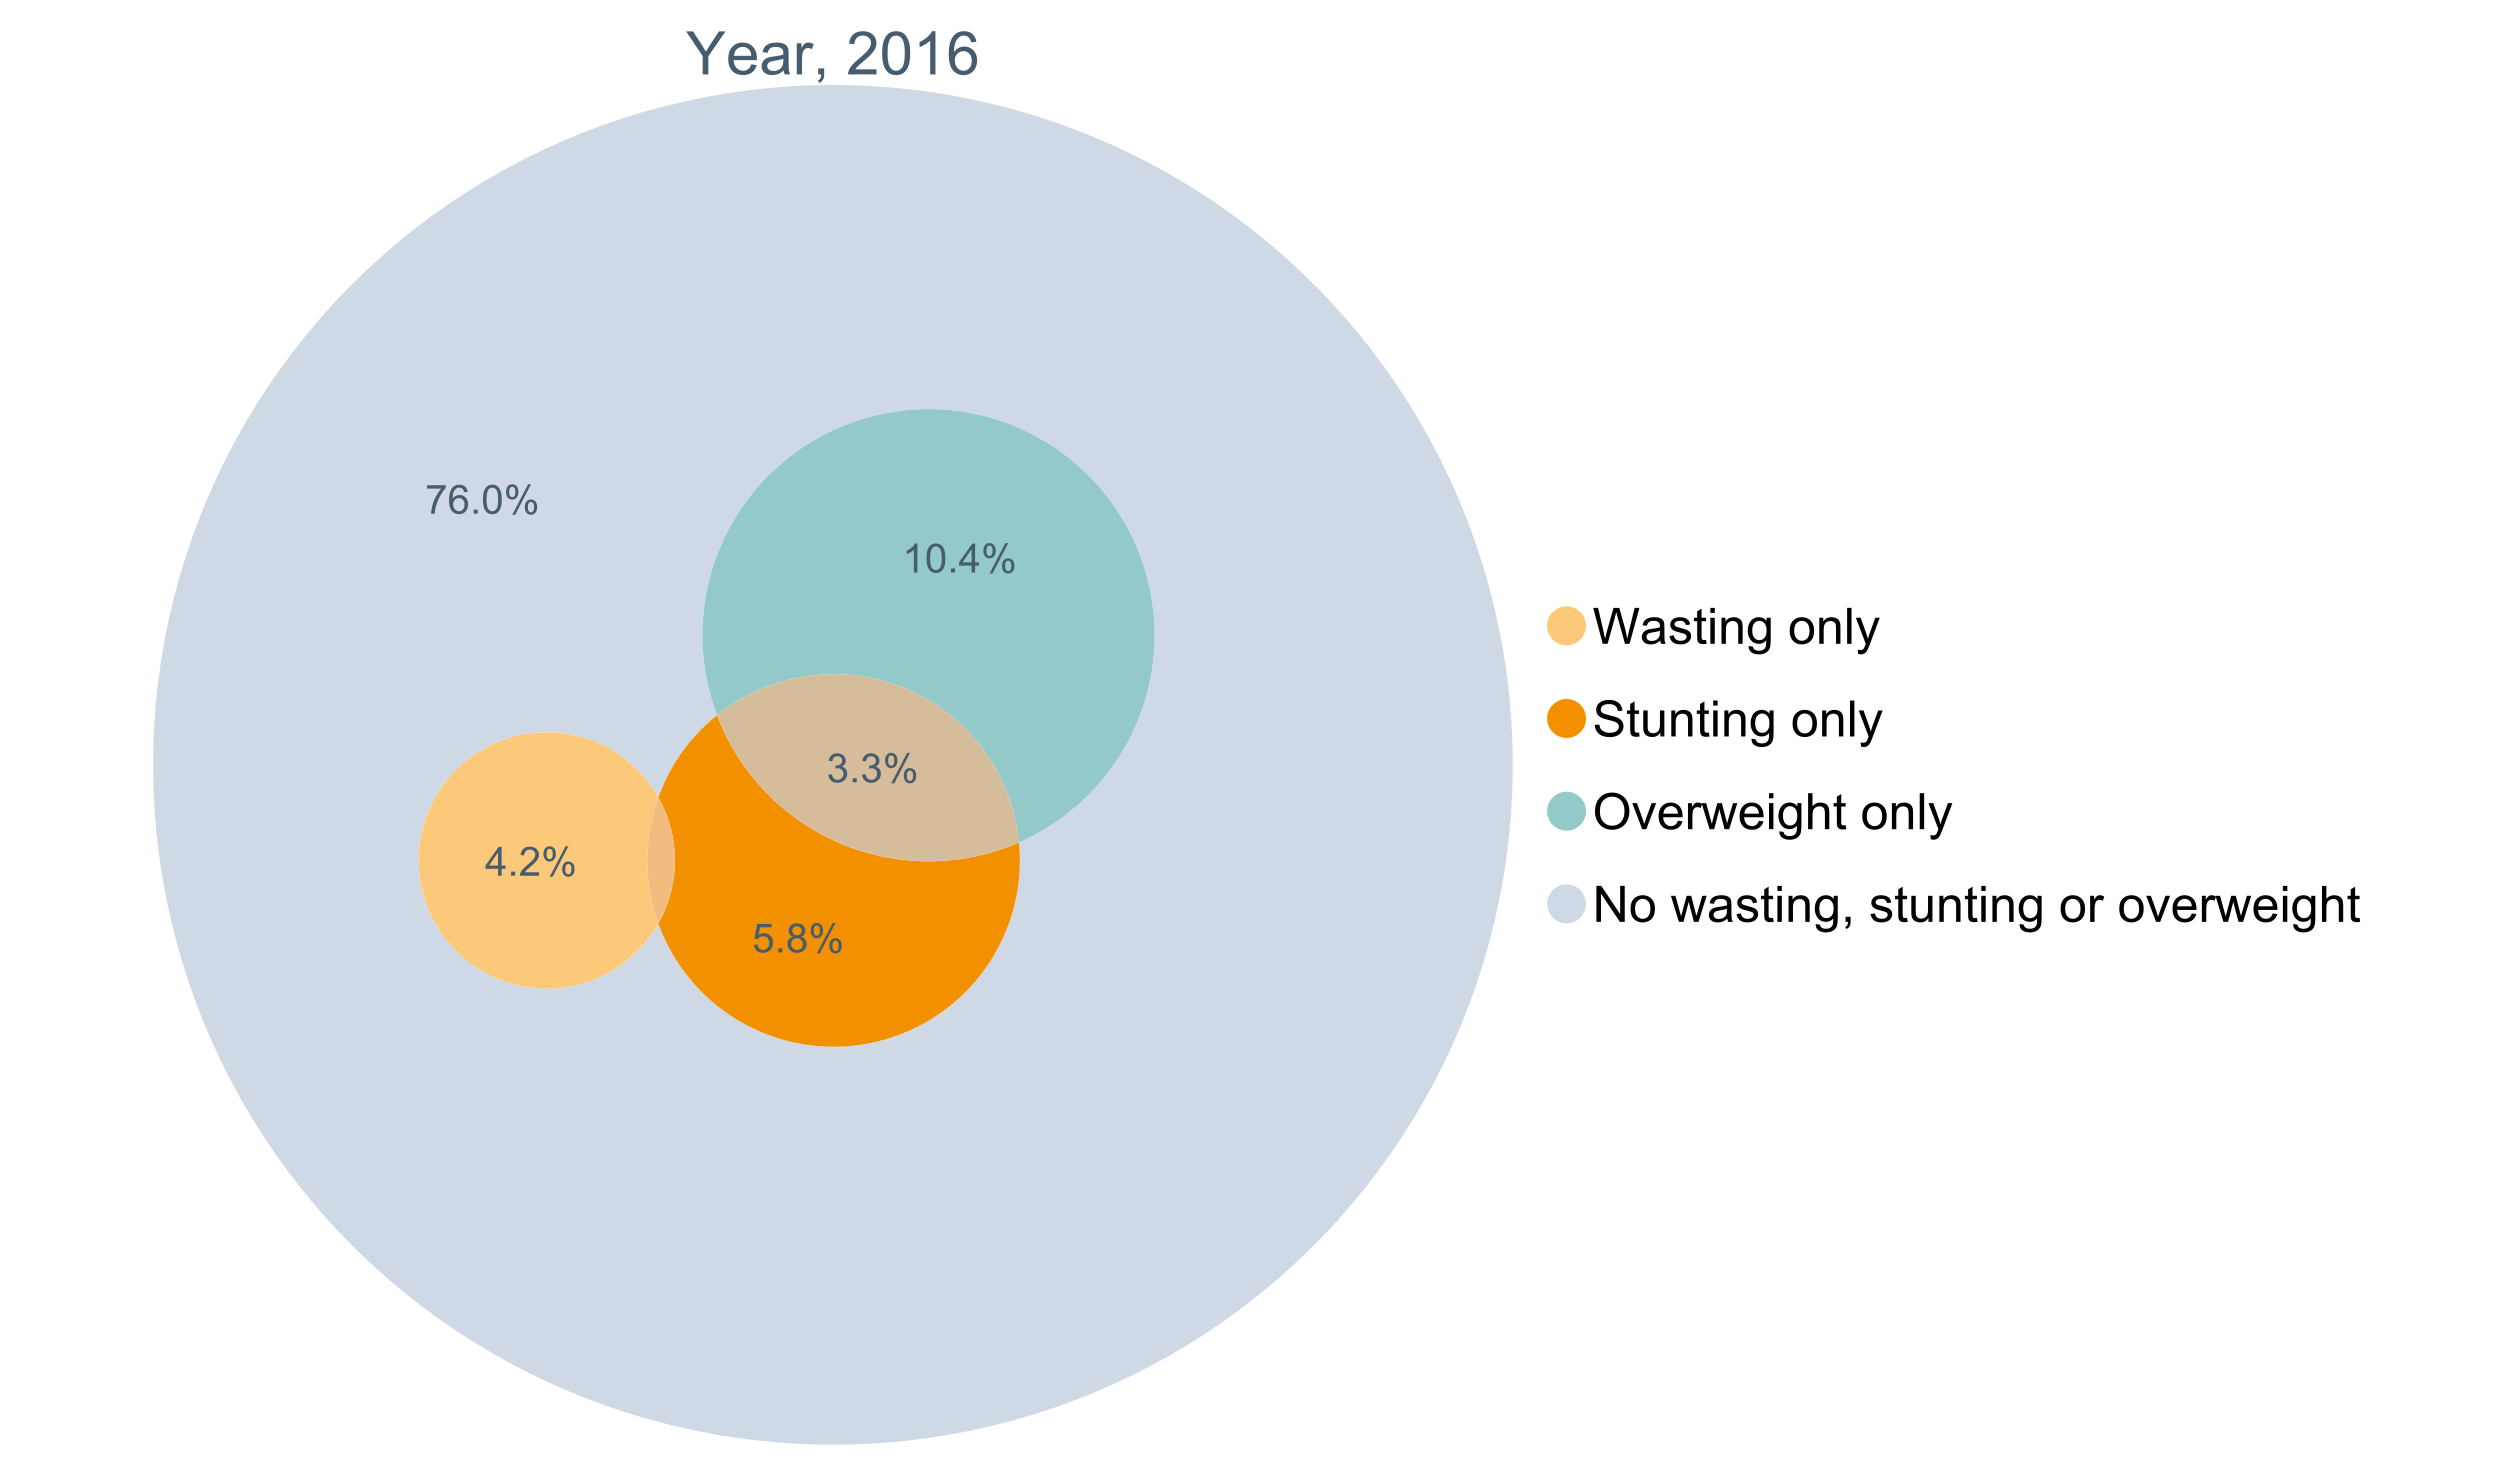 <?xml version="1.0" encoding="UTF-8"?>
<svg xmlns="http://www.w3.org/2000/svg" xmlns:xlink="http://www.w3.org/1999/xlink" width="1234.286pt" height="720pt" viewBox="0 0 1234.286 720" version="1.1">
<defs>
<g>
<symbol overflow="visible" id="glyph0-0">
<path style="stroke:none;" d="M 3.707 0 L 3.707 -18.543 L 18.543 -18.543 L 18.543 0 Z M 4.172 -0.465 L 18.078 -0.465 L 18.078 -18.078 L 4.172 -18.078 Z M 4.172 -0.465 "/>
</symbol>
<symbol overflow="visible" id="glyph0-1">
<path style="stroke:none;" d="M 8.27 0 L 8.27 -8.996 L 0.086 -21.234 L 3.504 -21.234 L 7.691 -14.832 C 8.461 -13.633 9.18 -12.438 9.852 -11.242 C 10.484 -12.348 11.258 -13.598 12.168 -14.992 L 16.281 -21.234 L 19.555 -21.234 L 11.082 -8.996 L 11.082 0 Z M 8.27 0 "/>
</symbol>
<symbol overflow="visible" id="glyph0-2">
<path style="stroke:none;" d="M 12.488 -4.953 L 15.18 -4.621 C 14.754 -3.043 13.969 -1.82 12.82 -0.953 C 11.672 -0.086 10.203 0.344 8.418 0.348 C 6.164 0.344 4.379 -0.344 3.062 -1.73 C 1.742 -3.113 1.082 -5.059 1.086 -7.562 C 1.082 -10.148 1.75 -12.156 3.086 -13.586 C 4.418 -15.012 6.145 -15.727 8.27 -15.73 C 10.324 -15.727 12.008 -15.027 13.312 -13.629 C 14.617 -12.23 15.27 -10.262 15.27 -7.723 C 15.27 -7.566 15.262 -7.332 15.254 -7.027 L 3.781 -7.027 C 3.875 -5.332 4.355 -4.039 5.215 -3.145 C 6.074 -2.242 7.145 -1.793 8.43 -1.797 C 9.383 -1.793 10.199 -2.043 10.879 -2.551 C 11.555 -3.051 12.09 -3.852 12.488 -4.953 Z M 3.926 -9.168 L 12.516 -9.168 C 12.398 -10.461 12.07 -11.434 11.531 -12.082 C 10.699 -13.082 9.621 -13.582 8.301 -13.586 C 7.102 -13.582 6.094 -13.18 5.277 -12.383 C 4.461 -11.578 4.012 -10.508 3.926 -9.168 Z M 3.926 -9.168 "/>
</symbol>
<symbol overflow="visible" id="glyph0-3">
<path style="stroke:none;" d="M 11.992 -1.898 C 11.027 -1.078 10.098 -0.496 9.207 -0.16 C 8.309 0.18 7.352 0.344 6.332 0.348 C 4.641 0.344 3.34 -0.066 2.434 -0.891 C 1.52 -1.715 1.066 -2.77 1.07 -4.055 C 1.066 -4.809 1.238 -5.496 1.586 -6.121 C 1.926 -6.742 2.375 -7.242 2.934 -7.617 C 3.484 -7.992 4.109 -8.277 4.809 -8.473 C 5.32 -8.605 6.094 -8.734 7.125 -8.867 C 9.23 -9.113 10.781 -9.414 11.777 -9.762 C 11.785 -10.121 11.789 -10.348 11.793 -10.445 C 11.789 -11.504 11.543 -12.25 11.051 -12.688 C 10.387 -13.273 9.395 -13.57 8.082 -13.574 C 6.852 -13.57 5.949 -13.355 5.367 -12.93 C 4.781 -12.496 4.348 -11.734 4.07 -10.648 L 1.52 -10.996 C 1.746 -12.086 2.129 -12.965 2.664 -13.637 C 3.191 -14.305 3.961 -14.824 4.969 -15.188 C 5.973 -15.547 7.137 -15.727 8.461 -15.73 C 9.773 -15.727 10.84 -15.57 11.66 -15.266 C 12.48 -14.953 13.082 -14.566 13.469 -14.102 C 13.855 -13.629 14.125 -13.039 14.281 -12.328 C 14.367 -11.883 14.414 -11.078 14.414 -9.922 L 14.414 -6.445 C 14.414 -4.02 14.469 -2.484 14.578 -1.844 C 14.688 -1.199 14.906 -0.586 15.238 0 L 12.516 0 C 12.242 -0.539 12.066 -1.172 11.992 -1.898 Z M 11.777 -7.723 C 10.828 -7.332 9.406 -7 7.52 -6.734 C 6.441 -6.578 5.684 -6.406 5.242 -6.215 C 4.797 -6.02 4.453 -5.738 4.215 -5.367 C 3.969 -4.992 3.848 -4.578 3.852 -4.129 C 3.848 -3.43 4.113 -2.852 4.641 -2.391 C 5.168 -1.926 5.938 -1.691 6.953 -1.695 C 7.957 -1.691 8.852 -1.91 9.633 -2.352 C 10.414 -2.789 10.988 -3.391 11.355 -4.156 C 11.637 -4.742 11.777 -5.613 11.777 -6.766 Z M 11.777 -7.723 "/>
</symbol>
<symbol overflow="visible" id="glyph0-4">
<path style="stroke:none;" d="M 1.926 0 L 1.926 -15.383 L 4.273 -15.383 L 4.273 -13.051 C 4.867 -14.137 5.422 -14.855 5.93 -15.207 C 6.438 -15.551 6.996 -15.727 7.605 -15.73 C 8.48 -15.727 9.371 -15.445 10.285 -14.891 L 9.387 -12.473 C 8.746 -12.848 8.109 -13.035 7.477 -13.039 C 6.906 -13.035 6.391 -12.863 5.938 -12.523 C 5.48 -12.176 5.16 -11.703 4.969 -11.098 C 4.68 -10.168 4.535 -9.152 4.535 -8.055 L 4.535 0 Z M 1.926 0 "/>
</symbol>
<symbol overflow="visible" id="glyph0-5">
<path style="stroke:none;" d="M 2.637 0 L 2.637 -2.969 L 5.605 -2.969 L 5.605 0 C 5.602 1.09 5.406 1.969 5.023 2.641 C 4.633 3.309 4.023 3.828 3.188 4.199 L 2.461 3.086 C 3.012 2.84 3.418 2.484 3.68 2.02 C 3.938 1.547 4.082 0.875 4.113 0 Z M 2.637 0 "/>
</symbol>
<symbol overflow="visible" id="glyph0-6">
<path style="stroke:none;" d=""/>
</symbol>
<symbol overflow="visible" id="glyph0-7">
<path style="stroke:none;" d="M 14.934 -2.508 L 14.934 0 L 0.898 0 C 0.875 -0.625 0.977 -1.227 1.203 -1.812 C 1.555 -2.766 2.129 -3.707 2.918 -4.637 C 3.703 -5.559 4.84 -6.633 6.332 -7.852 C 8.637 -9.742 10.195 -11.238 11.008 -12.348 C 11.816 -13.449 12.223 -14.496 12.227 -15.484 C 12.223 -16.516 11.852 -17.387 11.117 -18.098 C 10.375 -18.805 9.414 -19.16 8.227 -19.164 C 6.969 -19.16 5.965 -18.785 5.215 -18.035 C 4.461 -17.281 4.078 -16.238 4.07 -14.906 L 1.391 -15.18 C 1.57 -17.176 2.262 -18.699 3.461 -19.75 C 4.656 -20.797 6.266 -21.32 8.285 -21.324 C 10.324 -21.32 11.938 -20.758 13.125 -19.629 C 14.312 -18.496 14.906 -17.094 14.906 -15.426 C 14.906 -14.574 14.73 -13.738 14.383 -12.922 C 14.035 -12.098 13.457 -11.234 12.652 -10.328 C 11.844 -9.418 10.504 -8.172 8.633 -6.59 C 7.062 -5.273 6.059 -4.383 5.617 -3.918 C 5.172 -3.445 4.805 -2.977 4.52 -2.508 Z M 14.934 -2.508 "/>
</symbol>
<symbol overflow="visible" id="glyph0-8">
<path style="stroke:none;" d="M 1.23 -10.473 C 1.23 -12.98 1.488 -15.004 2.004 -16.535 C 2.52 -18.066 3.285 -19.246 4.309 -20.078 C 5.324 -20.906 6.609 -21.32 8.156 -21.324 C 9.293 -21.32 10.289 -21.09 11.152 -20.633 C 12.008 -20.172 12.719 -19.512 13.281 -18.648 C 13.84 -17.785 14.281 -16.734 14.602 -15.492 C 14.918 -14.25 15.074 -12.574 15.078 -10.473 C 15.074 -7.977 14.82 -5.965 14.309 -4.438 C 13.797 -2.906 13.031 -1.727 12.016 -0.891 C 10.996 -0.055 9.711 0.363 8.156 0.363 C 6.109 0.363 4.5 -0.371 3.332 -1.84 C 1.93 -3.605 1.23 -6.48 1.23 -10.473 Z M 3.91 -10.473 C 3.906 -6.98 4.316 -4.66 5.133 -3.512 C 5.949 -2.355 6.957 -1.781 8.156 -1.781 C 9.352 -1.781 10.355 -2.359 11.176 -3.52 C 11.988 -4.676 12.398 -6.992 12.398 -10.473 C 12.398 -13.965 11.988 -16.289 11.176 -17.441 C 10.355 -18.586 9.34 -19.16 8.125 -19.164 C 6.926 -19.16 5.969 -18.652 5.258 -17.645 C 4.355 -16.348 3.906 -13.957 3.91 -10.473 Z M 3.91 -10.473 "/>
</symbol>
<symbol overflow="visible" id="glyph0-9">
<path style="stroke:none;" d="M 11.051 0 L 8.445 0 L 8.445 -16.613 C 7.812 -16.012 6.988 -15.414 5.973 -14.82 C 4.949 -14.219 4.035 -13.77 3.23 -13.473 L 3.23 -15.992 C 4.684 -16.672 5.961 -17.504 7.055 -18.48 C 8.145 -19.457 8.914 -20.402 9.371 -21.324 L 11.051 -21.324 Z M 11.051 0 "/>
</symbol>
<symbol overflow="visible" id="glyph0-10">
<path style="stroke:none;" d="M 14.762 -16.035 L 12.168 -15.832 C 11.934 -16.855 11.605 -17.598 11.184 -18.062 C 10.477 -18.805 9.605 -19.176 8.574 -19.18 C 7.738 -19.176 7.012 -18.945 6.387 -18.484 C 5.566 -17.883 4.918 -17.008 4.445 -15.859 C 3.973 -14.707 3.727 -13.07 3.707 -10.953 C 4.332 -11.906 5.102 -12.617 6.012 -13.082 C 6.918 -13.543 7.867 -13.773 8.867 -13.777 C 10.602 -13.773 12.082 -13.133 13.305 -11.855 C 14.523 -10.574 15.133 -8.922 15.137 -6.895 C 15.133 -5.559 14.848 -4.32 14.273 -3.18 C 13.699 -2.035 12.91 -1.16 11.906 -0.551 C 10.902 0.059 9.762 0.363 8.488 0.363 C 6.312 0.363 4.539 -0.434 3.172 -2.035 C 1.797 -3.629 1.113 -6.266 1.117 -9.938 C 1.113 -14.039 1.871 -17.023 3.391 -18.891 C 4.711 -20.512 6.492 -21.32 8.734 -21.324 C 10.402 -21.32 11.77 -20.852 12.84 -19.918 C 13.902 -18.977 14.543 -17.684 14.762 -16.035 Z M 4.113 -6.879 C 4.113 -5.98 4.301 -5.121 4.684 -4.301 C 5.062 -3.48 5.598 -2.855 6.285 -2.426 C 6.969 -1.996 7.688 -1.781 8.445 -1.781 C 9.543 -1.781 10.492 -2.223 11.285 -3.113 C 12.074 -3.996 12.469 -5.203 12.473 -6.734 C 12.469 -8.199 12.078 -9.355 11.297 -10.203 C 10.516 -11.047 9.531 -11.473 8.344 -11.473 C 7.164 -11.473 6.164 -11.047 5.344 -10.203 C 4.523 -9.355 4.113 -8.25 4.113 -6.879 Z M 4.113 -6.879 "/>
</symbol>
<symbol overflow="visible" id="glyph1-0">
<path style="stroke:none;" d="M 3.102 0 L 3.102 -15.504 L 15.504 -15.504 L 15.504 0 Z M 3.488 -0.387 L 15.117 -0.387 L 15.117 -15.117 L 3.488 -15.117 Z M 3.488 -0.387 "/>
</symbol>
<symbol overflow="visible" id="glyph1-1">
<path style="stroke:none;" d="M 5.016 0 L 0.305 -17.758 L 2.715 -17.758 L 5.414 -6.117 C 5.703 -4.898 5.953 -3.688 6.164 -2.484 C 6.617 -4.379 6.883 -5.473 6.965 -5.766 L 10.344 -17.758 L 13.18 -17.758 L 15.723 -8.77 C 16.355 -6.539 16.816 -4.445 17.102 -2.484 C 17.324 -3.605 17.621 -4.891 17.988 -6.348 L 20.773 -17.758 L 23.133 -17.758 L 18.266 0 L 16 0 L 12.258 -13.527 C 11.941 -14.656 11.754 -15.352 11.699 -15.613 C 11.512 -14.797 11.34 -14.102 11.18 -13.527 L 7.414 0 Z M 5.016 0 "/>
</symbol>
<symbol overflow="visible" id="glyph1-2">
<path style="stroke:none;" d="M 10.027 -1.586 C 9.215 -0.898 8.438 -0.414 7.695 -0.133 C 6.945 0.148 6.145 0.285 5.293 0.289 C 3.875 0.285 2.789 -0.055 2.031 -0.746 C 1.27 -1.434 0.891 -2.316 0.895 -3.391 C 0.891 -4.02 1.035 -4.594 1.324 -5.117 C 1.613 -5.633 1.988 -6.051 2.453 -6.371 C 2.914 -6.684 3.438 -6.922 4.02 -7.086 C 4.449 -7.195 5.094 -7.305 5.961 -7.414 C 7.715 -7.617 9.012 -7.867 9.848 -8.164 C 9.852 -8.461 9.855 -8.652 9.859 -8.734 C 9.855 -9.621 9.648 -10.246 9.242 -10.609 C 8.68 -11.098 7.852 -11.344 6.758 -11.348 C 5.727 -11.344 4.969 -11.164 4.484 -10.809 C 3.992 -10.445 3.633 -9.809 3.402 -8.902 L 1.273 -9.191 C 1.461 -10.102 1.781 -10.84 2.227 -11.402 C 2.672 -11.965 3.312 -12.395 4.152 -12.699 C 4.992 -12.996 5.965 -13.148 7.074 -13.152 C 8.168 -13.148 9.062 -13.02 9.75 -12.766 C 10.438 -12.504 10.941 -12.18 11.266 -11.789 C 11.586 -11.398 11.812 -10.902 11.941 -10.309 C 12.012 -9.934 12.047 -9.266 12.051 -8.297 L 12.051 -5.391 C 12.047 -3.363 12.094 -2.078 12.191 -1.543 C 12.281 -1.004 12.465 -0.492 12.742 0 L 10.465 0 C 10.238 -0.453 10.09 -0.98 10.027 -1.586 Z M 9.848 -6.457 C 9.055 -6.133 7.867 -5.855 6.285 -5.633 C 5.387 -5.5 4.754 -5.355 4.383 -5.195 C 4.012 -5.031 3.723 -4.793 3.523 -4.484 C 3.32 -4.172 3.223 -3.828 3.223 -3.453 C 3.223 -2.867 3.441 -2.383 3.883 -1.996 C 4.32 -1.609 4.965 -1.418 5.812 -1.418 C 6.652 -1.418 7.398 -1.602 8.055 -1.969 C 8.707 -2.336 9.188 -2.836 9.496 -3.477 C 9.727 -3.965 9.844 -4.691 9.848 -5.656 Z M 9.848 -6.457 "/>
</symbol>
<symbol overflow="visible" id="glyph1-3">
<path style="stroke:none;" d="M 0.762 -3.84 L 2.918 -4.18 C 3.039 -3.312 3.375 -2.652 3.93 -2.191 C 4.48 -1.73 5.254 -1.5 6.25 -1.5 C 7.246 -1.5 7.988 -1.703 8.477 -2.113 C 8.961 -2.52 9.203 -3 9.207 -3.551 C 9.203 -4.043 8.988 -4.43 8.562 -4.711 C 8.258 -4.906 7.516 -5.152 6.336 -5.449 C 4.734 -5.852 3.625 -6.199 3.008 -6.496 C 2.387 -6.789 1.918 -7.199 1.602 -7.723 C 1.281 -8.242 1.125 -8.816 1.125 -9.449 C 1.125 -10.02 1.254 -10.551 1.52 -11.039 C 1.777 -11.527 2.137 -11.934 2.594 -12.258 C 2.93 -12.508 3.391 -12.719 3.977 -12.891 C 4.559 -13.062 5.188 -13.148 5.863 -13.152 C 6.867 -13.148 7.754 -13.004 8.52 -12.715 C 9.281 -12.426 9.844 -12.031 10.207 -11.535 C 10.57 -11.039 10.82 -10.375 10.961 -9.543 L 8.828 -9.254 C 8.73 -9.91 8.449 -10.426 7.988 -10.801 C 7.52 -11.168 6.863 -11.355 6.02 -11.359 C 5.016 -11.355 4.301 -11.191 3.875 -10.863 C 3.445 -10.531 3.234 -10.145 3.234 -9.703 C 3.234 -9.418 3.32 -9.16 3.5 -8.938 C 3.672 -8.699 3.953 -8.508 4.336 -8.355 C 4.555 -8.273 5.195 -8.086 6.262 -7.801 C 7.801 -7.387 8.875 -7.051 9.488 -6.789 C 10.094 -6.523 10.574 -6.141 10.922 -5.645 C 11.27 -5.141 11.441 -4.52 11.445 -3.777 C 11.441 -3.047 11.23 -2.363 10.809 -1.723 C 10.383 -1.082 9.773 -0.586 8.977 -0.234 C 8.176 0.113 7.27 0.285 6.262 0.289 C 4.586 0.285 3.312 -0.059 2.438 -0.75 C 1.562 -1.445 1.004 -2.473 0.762 -3.84 Z M 0.762 -3.84 "/>
</symbol>
<symbol overflow="visible" id="glyph1-4">
<path style="stroke:none;" d="M 6.395 -1.949 L 6.711 -0.023 C 6.094 0.102 5.547 0.164 5.062 0.168 C 4.27 0.164 3.652 0.043 3.219 -0.207 C 2.781 -0.453 2.477 -0.781 2.301 -1.191 C 2.121 -1.598 2.031 -2.457 2.035 -3.766 L 2.035 -11.168 L 0.438 -11.168 L 0.438 -12.863 L 2.035 -12.863 L 2.035 -16.047 L 4.203 -17.355 L 4.203 -12.863 L 6.395 -12.863 L 6.395 -11.168 L 4.203 -11.168 L 4.203 -3.645 C 4.199 -3.023 4.238 -2.621 4.316 -2.445 C 4.391 -2.266 4.516 -2.125 4.691 -2.023 C 4.863 -1.914 5.113 -1.863 5.438 -1.867 C 5.68 -1.863 5.996 -1.891 6.395 -1.949 Z M 6.395 -1.949 "/>
</symbol>
<symbol overflow="visible" id="glyph1-5">
<path style="stroke:none;" d="M 1.648 -15.25 L 1.648 -17.758 L 3.828 -17.758 L 3.828 -15.25 Z M 1.648 0 L 1.648 -12.863 L 3.828 -12.863 L 3.828 0 Z M 1.648 0 "/>
</symbol>
<symbol overflow="visible" id="glyph1-6">
<path style="stroke:none;" d="M 1.637 0 L 1.637 -12.863 L 3.598 -12.863 L 3.598 -11.035 C 4.543 -12.441 5.906 -13.148 7.691 -13.152 C 8.465 -13.148 9.176 -13.008 9.828 -12.734 C 10.477 -12.453 10.965 -12.09 11.289 -11.637 C 11.609 -11.184 11.836 -10.645 11.965 -10.027 C 12.043 -9.621 12.082 -8.918 12.086 -7.91 L 12.086 0 L 9.906 0 L 9.906 -7.824 C 9.902 -8.707 9.816 -9.371 9.652 -9.816 C 9.48 -10.254 9.18 -10.605 8.75 -10.871 C 8.312 -11.129 7.809 -11.262 7.23 -11.266 C 6.301 -11.262 5.5 -10.965 4.828 -10.379 C 4.152 -9.785 3.812 -8.668 3.816 -7.023 L 3.816 0 Z M 1.637 0 "/>
</symbol>
<symbol overflow="visible" id="glyph1-7">
<path style="stroke:none;" d="M 1.234 1.066 L 3.355 1.379 C 3.441 2.031 3.688 2.508 4.094 2.809 C 4.633 3.207 5.371 3.41 6.309 3.414 C 7.316 3.41 8.098 3.207 8.648 2.809 C 9.195 2.402 9.566 1.84 9.762 1.113 C 9.875 0.668 9.926 -0.262 9.918 -1.684 C 8.965 -0.559 7.777 0 6.359 0 C 4.586 0 3.219 -0.637 2.254 -1.914 C 1.281 -3.188 0.797 -4.719 0.801 -6.504 C 0.797 -7.73 1.02 -8.859 1.465 -9.898 C 1.91 -10.934 2.555 -11.738 3.398 -12.305 C 4.242 -12.867 5.23 -13.148 6.371 -13.152 C 7.887 -13.148 9.141 -12.535 10.125 -11.312 L 10.125 -12.863 L 12.137 -12.863 L 12.137 -1.742 C 12.133 0.258 11.93 1.672 11.523 2.512 C 11.113 3.344 10.469 4.004 9.586 4.492 C 8.703 4.973 7.613 5.215 6.324 5.219 C 4.785 5.215 3.547 4.871 2.602 4.184 C 1.656 3.492 1.199 2.453 1.234 1.066 Z M 3.039 -6.66 C 3.035 -4.969 3.371 -3.738 4.043 -2.965 C 4.715 -2.191 5.555 -1.805 6.566 -1.805 C 7.562 -1.805 8.402 -2.188 9.082 -2.961 C 9.762 -3.727 10.102 -4.938 10.102 -6.59 C 10.102 -8.16 9.75 -9.348 9.055 -10.148 C 8.352 -10.945 7.512 -11.344 6.527 -11.348 C 5.559 -11.344 4.734 -10.949 4.055 -10.168 C 3.375 -9.379 3.035 -8.211 3.039 -6.66 Z M 3.039 -6.66 "/>
</symbol>
<symbol overflow="visible" id="glyph1-8">
<path style="stroke:none;" d=""/>
</symbol>
<symbol overflow="visible" id="glyph1-9">
<path style="stroke:none;" d="M 0.824 -6.43 C 0.82 -8.809 1.48 -10.574 2.809 -11.723 C 3.91 -12.672 5.262 -13.148 6.855 -13.152 C 8.621 -13.148 10.066 -12.57 11.191 -11.414 C 12.312 -10.254 12.871 -8.652 12.875 -6.613 C 12.871 -4.953 12.625 -3.652 12.129 -2.707 C 11.633 -1.758 10.91 -1.02 9.961 -0.496 C 9.012 0.027 7.977 0.285 6.855 0.289 C 5.055 0.285 3.598 -0.289 2.488 -1.441 C 1.375 -2.594 0.82 -4.254 0.824 -6.43 Z M 3.062 -6.43 C 3.059 -4.781 3.418 -3.551 4.141 -2.73 C 4.855 -1.91 5.762 -1.5 6.855 -1.5 C 7.934 -1.5 8.832 -1.91 9.555 -2.734 C 10.27 -3.559 10.629 -4.816 10.633 -6.504 C 10.629 -8.094 10.266 -9.297 9.547 -10.117 C 8.82 -10.934 7.926 -11.344 6.855 -11.348 C 5.762 -11.344 4.855 -10.938 4.141 -10.125 C 3.418 -9.309 3.059 -8.074 3.062 -6.43 Z M 3.062 -6.43 "/>
</symbol>
<symbol overflow="visible" id="glyph1-10">
<path style="stroke:none;" d="M 1.586 0 L 1.586 -17.758 L 3.766 -17.758 L 3.766 0 Z M 1.586 0 "/>
</symbol>
<symbol overflow="visible" id="glyph1-11">
<path style="stroke:none;" d="M 1.539 4.953 L 1.297 2.906 C 1.77 3.035 2.188 3.098 2.543 3.102 C 3.027 3.098 3.414 3.02 3.703 2.859 C 3.992 2.695 4.23 2.469 4.422 2.18 C 4.555 1.961 4.777 1.418 5.086 0.559 C 5.125 0.434 5.188 0.258 5.281 0.023 L 0.398 -12.863 L 2.75 -12.863 L 5.426 -5.414 C 5.77 -4.469 6.078 -3.473 6.359 -2.434 C 6.605 -3.434 6.906 -4.414 7.254 -5.367 L 10.004 -12.863 L 12.184 -12.863 L 7.293 0.219 C 6.766 1.625 6.355 2.598 6.066 3.137 C 5.676 3.852 5.234 4.379 4.734 4.715 C 4.234 5.047 3.637 5.215 2.941 5.219 C 2.52 5.215 2.051 5.125 1.539 4.953 Z M 1.539 4.953 "/>
</symbol>
<symbol overflow="visible" id="glyph1-12">
<path style="stroke:none;" d="M 1.113 -5.703 L 3.332 -5.898 C 3.434 -5.008 3.676 -4.277 4.062 -3.711 C 4.445 -3.141 5.043 -2.684 5.852 -2.332 C 6.656 -1.98 7.562 -1.805 8.574 -1.805 C 9.465 -1.805 10.258 -1.938 10.949 -2.203 C 11.633 -2.469 12.145 -2.832 12.48 -3.301 C 12.816 -3.762 12.984 -4.27 12.984 -4.82 C 12.984 -5.375 12.82 -5.859 12.5 -6.277 C 12.172 -6.691 11.641 -7.043 10.902 -7.328 C 10.422 -7.512 9.367 -7.801 7.738 -8.191 C 6.105 -8.582 4.965 -8.949 4.312 -9.301 C 3.461 -9.742 2.828 -10.293 2.414 -10.953 C 2 -11.609 1.793 -12.348 1.793 -13.164 C 1.793 -14.059 2.047 -14.898 2.555 -15.68 C 3.062 -16.457 3.805 -17.047 4.785 -17.453 C 5.758 -17.855 6.844 -18.059 8.043 -18.059 C 9.355 -18.059 10.516 -17.844 11.523 -17.422 C 12.527 -16.996 13.301 -16.375 13.844 -15.551 C 14.383 -14.727 14.672 -13.793 14.715 -12.754 L 12.465 -12.586 C 12.34 -13.707 11.93 -14.555 11.234 -15.129 C 10.531 -15.699 9.5 -15.984 8.141 -15.988 C 6.715 -15.984 5.68 -15.723 5.031 -15.207 C 4.379 -14.684 4.055 -14.059 4.059 -13.324 C 4.055 -12.684 4.285 -12.156 4.746 -11.75 C 5.199 -11.336 6.379 -10.914 8.289 -10.484 C 10.199 -10.047 11.512 -9.672 12.223 -9.352 C 13.254 -8.875 14.016 -8.27 14.508 -7.539 C 15 -6.809 15.246 -5.969 15.25 -5.016 C 15.246 -4.07 14.977 -3.18 14.438 -2.344 C 13.895 -1.508 13.117 -0.855 12.105 -0.391 C 11.09 0.074 9.949 0.305 8.684 0.305 C 7.074 0.305 5.727 0.07 4.645 -0.398 C 3.555 -0.867 2.703 -1.57 2.09 -2.512 C 1.469 -3.453 1.145 -4.516 1.113 -5.703 Z M 1.113 -5.703 "/>
</symbol>
<symbol overflow="visible" id="glyph1-13">
<path style="stroke:none;" d="M 10.066 0 L 10.066 -1.891 C 9.062 -0.438 7.699 0.285 5.984 0.289 C 5.219 0.285 4.512 0.145 3.855 -0.145 C 3.199 -0.434 2.711 -0.801 2.391 -1.242 C 2.07 -1.68 1.844 -2.219 1.719 -2.859 C 1.625 -3.285 1.582 -3.961 1.586 -4.895 L 1.586 -12.863 L 3.766 -12.863 L 3.766 -5.73 C 3.762 -4.59 3.805 -3.82 3.898 -3.426 C 4.031 -2.852 4.324 -2.402 4.77 -2.074 C 5.215 -1.746 5.762 -1.582 6.418 -1.586 C 7.07 -1.582 7.688 -1.75 8.262 -2.09 C 8.832 -2.422 9.234 -2.879 9.477 -3.457 C 9.711 -4.035 9.832 -4.871 9.836 -5.973 L 9.836 -12.863 L 12.016 -12.863 L 12.016 0 Z M 10.066 0 "/>
</symbol>
<symbol overflow="visible" id="glyph1-14">
<path style="stroke:none;" d="M 1.199 -8.648 C 1.195 -11.594 1.984 -13.898 3.57 -15.57 C 5.148 -17.234 7.195 -18.07 9.703 -18.07 C 11.34 -18.07 12.816 -17.676 14.133 -16.895 C 15.449 -16.109 16.453 -15.02 17.145 -13.621 C 17.832 -12.219 18.176 -10.629 18.18 -8.855 C 18.176 -7.051 17.812 -5.441 17.09 -4.02 C 16.359 -2.598 15.328 -1.52 14 -0.793 C 12.664 -0.059 11.23 0.305 9.691 0.305 C 8.02 0.305 6.523 -0.098 5.207 -0.906 C 3.891 -1.715 2.895 -2.816 2.215 -4.215 C 1.535 -5.605 1.195 -7.086 1.199 -8.648 Z M 3.621 -8.613 C 3.621 -6.473 4.195 -4.785 5.348 -3.555 C 6.496 -2.32 7.938 -1.703 9.676 -1.707 C 11.441 -1.703 12.898 -2.324 14.043 -3.57 C 15.184 -4.812 15.754 -6.578 15.758 -8.867 C 15.754 -10.309 15.512 -11.57 15.023 -12.652 C 14.535 -13.727 13.82 -14.562 12.879 -15.156 C 11.938 -15.746 10.883 -16.043 9.715 -16.047 C 8.051 -16.043 6.617 -15.473 5.418 -14.332 C 4.219 -13.191 3.621 -11.285 3.621 -8.613 Z M 3.621 -8.613 "/>
</symbol>
<symbol overflow="visible" id="glyph1-15">
<path style="stroke:none;" d="M 5.207 0 L 0.316 -12.863 L 2.617 -12.863 L 5.379 -5.16 C 5.676 -4.328 5.949 -3.465 6.203 -2.566 C 6.395 -3.246 6.664 -4.062 7.012 -5.016 L 9.871 -12.863 L 12.113 -12.863 L 7.242 0 Z M 5.207 0 "/>
</symbol>
<symbol overflow="visible" id="glyph1-16">
<path style="stroke:none;" d="M 10.441 -4.141 L 12.695 -3.863 C 12.336 -2.543 11.676 -1.523 10.719 -0.801 C 9.754 -0.074 8.527 0.285 7.039 0.289 C 5.152 0.285 3.66 -0.289 2.562 -1.445 C 1.457 -2.602 0.906 -4.227 0.91 -6.324 C 0.906 -8.484 1.465 -10.164 2.578 -11.359 C 3.691 -12.551 5.137 -13.148 6.914 -13.152 C 8.633 -13.148 10.035 -12.562 11.129 -11.395 C 12.215 -10.223 12.762 -8.578 12.766 -6.457 C 12.762 -6.324 12.758 -6.129 12.754 -5.875 L 3.16 -5.875 C 3.238 -4.457 3.641 -3.375 4.359 -2.625 C 5.078 -1.875 5.973 -1.5 7.051 -1.5 C 7.848 -1.5 8.531 -1.707 9.098 -2.129 C 9.66 -2.547 10.109 -3.219 10.441 -4.141 Z M 3.281 -7.668 L 10.465 -7.668 C 10.367 -8.746 10.09 -9.559 9.641 -10.102 C 8.941 -10.938 8.043 -11.355 6.941 -11.359 C 5.938 -11.355 5.094 -11.02 4.414 -10.355 C 3.727 -9.684 3.352 -8.789 3.281 -7.668 Z M 3.281 -7.668 "/>
</symbol>
<symbol overflow="visible" id="glyph1-17">
<path style="stroke:none;" d="M 1.609 0 L 1.609 -12.863 L 3.574 -12.863 L 3.574 -10.914 C 4.074 -11.824 4.535 -12.426 4.961 -12.715 C 5.383 -13.004 5.848 -13.148 6.359 -13.152 C 7.09 -13.148 7.836 -12.914 8.598 -12.453 L 7.848 -10.43 C 7.312 -10.742 6.781 -10.898 6.25 -10.902 C 5.77 -10.898 5.34 -10.754 4.965 -10.469 C 4.582 -10.18 4.312 -9.781 4.156 -9.277 C 3.91 -8.496 3.789 -7.648 3.793 -6.734 L 3.793 0 Z M 1.609 0 "/>
</symbol>
<symbol overflow="visible" id="glyph1-18">
<path style="stroke:none;" d="M 4.008 0 L 0.074 -12.863 L 2.324 -12.863 L 4.371 -5.438 L 5.137 -2.676 C 5.164 -2.812 5.387 -3.695 5.801 -5.328 L 7.848 -12.863 L 10.09 -12.863 L 12.016 -5.402 L 12.656 -2.941 L 13.395 -5.426 L 15.602 -12.863 L 17.719 -12.863 L 13.699 0 L 11.434 0 L 9.387 -7.703 L 8.891 -9.895 L 6.285 0 Z M 4.008 0 "/>
</symbol>
<symbol overflow="visible" id="glyph1-19">
<path style="stroke:none;" d="M 1.637 0 L 1.637 -17.758 L 3.816 -17.758 L 3.816 -11.387 C 4.828 -12.559 6.113 -13.148 7.668 -13.152 C 8.617 -13.148 9.445 -12.961 10.148 -12.59 C 10.852 -12.211 11.352 -11.691 11.656 -11.031 C 11.957 -10.367 12.109 -9.406 12.113 -8.152 L 12.113 0 L 9.934 0 L 9.934 -8.152 C 9.93 -9.238 9.695 -10.031 9.223 -10.531 C 8.75 -11.023 8.082 -11.273 7.219 -11.277 C 6.57 -11.273 5.961 -11.105 5.395 -10.773 C 4.824 -10.434 4.418 -9.98 4.18 -9.41 C 3.934 -8.836 3.812 -8.043 3.816 -7.039 L 3.816 0 Z M 1.637 0 "/>
</symbol>
<symbol overflow="visible" id="glyph1-20">
<path style="stroke:none;" d="M 1.891 0 L 1.891 -17.758 L 4.301 -17.758 L 13.625 -3.816 L 13.625 -17.758 L 15.879 -17.758 L 15.879 0 L 13.469 0 L 4.141 -13.953 L 4.141 0 Z M 1.891 0 "/>
</symbol>
<symbol overflow="visible" id="glyph1-21">
<path style="stroke:none;" d="M 2.203 0 L 2.203 -2.484 L 4.688 -2.484 L 4.688 0 C 4.688 0.91 4.523 1.645 4.203 2.207 C 3.875 2.766 3.363 3.199 2.664 3.512 L 2.059 2.578 C 2.516 2.375 2.855 2.078 3.074 1.688 C 3.289 1.297 3.41 0.734 3.441 0 Z M 2.203 0 "/>
</symbol>
<symbol overflow="visible" id="glyph2-0">
<path style="stroke:none;" d="M 2.492 0 L 2.492 -12.465 L 12.465 -12.465 L 12.465 0 Z M 2.805 -0.312 L 12.152 -0.312 L 12.152 -12.152 L 2.805 -12.152 Z M 2.805 -0.312 "/>
</symbol>
<symbol overflow="visible" id="glyph2-1">
<path style="stroke:none;" d="M 0.945 -12.406 L 0.945 -14.09 L 10.188 -14.09 L 10.188 -12.727 C 9.277 -11.758 8.375 -10.473 7.484 -8.871 C 6.586 -7.266 5.898 -5.617 5.414 -3.926 C 5.062 -2.73 4.836 -1.422 4.742 0 L 2.941 0 C 2.957 -1.121 3.176 -2.477 3.602 -4.07 C 4.02 -5.66 4.625 -7.195 5.418 -8.672 C 6.203 -10.148 7.043 -11.391 7.938 -12.406 Z M 0.945 -12.406 "/>
</symbol>
<symbol overflow="visible" id="glyph2-2">
<path style="stroke:none;" d="M 9.922 -10.781 L 8.18 -10.645 C 8.023 -11.328 7.801 -11.828 7.52 -12.145 C 7.043 -12.641 6.461 -12.891 5.766 -12.895 C 5.203 -12.891 4.711 -12.734 4.293 -12.426 C 3.742 -12.023 3.309 -11.438 2.988 -10.664 C 2.668 -9.891 2.5 -8.789 2.492 -7.363 C 2.91 -8.004 3.426 -8.48 4.039 -8.793 C 4.648 -9.102 5.289 -9.258 5.961 -9.262 C 7.125 -9.258 8.121 -8.828 8.941 -7.969 C 9.762 -7.109 10.172 -5.996 10.176 -4.637 C 10.172 -3.738 9.98 -2.906 9.598 -2.137 C 9.211 -1.367 8.68 -0.777 8.004 -0.371 C 7.328 0.039 6.562 0.238 5.707 0.242 C 4.246 0.238 3.055 -0.293 2.133 -1.367 C 1.211 -2.438 0.75 -4.211 0.75 -6.68 C 0.75 -9.438 1.258 -11.441 2.277 -12.699 C 3.164 -13.785 4.363 -14.332 5.871 -14.336 C 6.996 -14.332 7.914 -14.016 8.633 -13.391 C 9.348 -12.758 9.777 -11.891 9.922 -10.781 Z M 2.766 -4.625 C 2.766 -4.016 2.891 -3.438 3.148 -2.891 C 3.402 -2.336 3.762 -1.918 4.227 -1.633 C 4.684 -1.34 5.168 -1.195 5.676 -1.199 C 6.414 -1.195 7.051 -1.492 7.586 -2.094 C 8.117 -2.688 8.383 -3.5 8.387 -4.527 C 8.383 -5.512 8.121 -6.289 7.598 -6.859 C 7.07 -7.426 6.406 -7.711 5.609 -7.711 C 4.812 -7.711 4.141 -7.426 3.594 -6.859 C 3.039 -6.289 2.766 -5.543 2.766 -4.625 Z M 2.766 -4.625 "/>
</symbol>
<symbol overflow="visible" id="glyph2-3">
<path style="stroke:none;" d="M 1.812 0 L 1.812 -1.996 L 3.809 -1.996 L 3.809 0 Z M 1.812 0 "/>
</symbol>
<symbol overflow="visible" id="glyph2-4">
<path style="stroke:none;" d="M 0.828 -7.039 C 0.824 -8.727 1 -10.086 1.348 -11.117 C 1.695 -12.141 2.211 -12.934 2.898 -13.496 C 3.582 -14.051 4.445 -14.332 5.484 -14.336 C 6.25 -14.332 6.922 -14.176 7.5 -13.871 C 8.078 -13.559 8.555 -13.117 8.93 -12.539 C 9.305 -11.957 9.598 -11.246 9.816 -10.414 C 10.027 -9.578 10.137 -8.453 10.137 -7.039 C 10.137 -5.359 9.965 -4.008 9.621 -2.984 C 9.277 -1.953 8.762 -1.16 8.078 -0.598 C 7.391 -0.039 6.527 0.238 5.484 0.242 C 4.105 0.238 3.023 -0.25 2.238 -1.238 C 1.297 -2.422 0.824 -4.355 0.828 -7.039 Z M 2.629 -7.039 C 2.625 -4.691 2.898 -3.133 3.449 -2.359 C 3.996 -1.582 4.676 -1.195 5.484 -1.199 C 6.289 -1.195 6.965 -1.586 7.512 -2.367 C 8.059 -3.145 8.332 -4.699 8.336 -7.039 C 8.332 -9.387 8.059 -10.949 7.512 -11.723 C 6.965 -12.492 6.281 -12.879 5.465 -12.883 C 4.656 -12.879 4.012 -12.539 3.535 -11.863 C 2.926 -10.988 2.625 -9.379 2.629 -7.039 Z M 2.629 -7.039 "/>
</symbol>
<symbol overflow="visible" id="glyph2-5">
<path style="stroke:none;" d="M 1.16 -10.848 C 1.16 -11.863 1.414 -12.73 1.93 -13.449 C 2.438 -14.16 3.184 -14.52 4.16 -14.52 C 5.055 -14.52 5.793 -14.199 6.383 -13.559 C 6.969 -12.918 7.266 -11.977 7.266 -10.742 C 7.266 -9.531 6.969 -8.602 6.375 -7.949 C 5.781 -7.297 5.047 -6.973 4.18 -6.973 C 3.312 -6.973 2.594 -7.293 2.02 -7.938 C 1.445 -8.578 1.16 -9.547 1.16 -10.848 Z M 4.207 -13.312 C 3.77 -13.312 3.406 -13.121 3.121 -12.746 C 2.828 -12.367 2.684 -11.676 2.688 -10.672 C 2.684 -9.754 2.828 -9.109 3.125 -8.738 C 3.414 -8.363 3.777 -8.18 4.207 -8.18 C 4.648 -8.18 5.012 -8.367 5.301 -8.742 C 5.586 -9.117 5.73 -9.805 5.734 -10.809 C 5.73 -11.727 5.586 -12.375 5.297 -12.75 C 5.004 -13.125 4.641 -13.312 4.207 -13.312 Z M 4.215 0.527 L 12.027 -14.52 L 13.449 -14.52 L 5.668 0.527 Z M 10.391 -3.352 C 10.387 -4.375 10.645 -5.242 11.16 -5.953 C 11.672 -6.664 12.418 -7.02 13.398 -7.02 C 14.293 -7.02 15.035 -6.699 15.625 -6.059 C 16.211 -5.418 16.504 -4.477 16.508 -3.242 C 16.504 -2.031 16.207 -1.102 15.613 -0.449 C 15.016 0.203 14.281 0.527 13.41 0.527 C 12.543 0.527 11.824 0.207 11.25 -0.441 C 10.676 -1.082 10.387 -2.055 10.391 -3.352 Z M 13.449 -5.812 C 13.004 -5.812 12.641 -5.621 12.352 -5.246 C 12.062 -4.867 11.918 -4.18 11.918 -3.176 C 11.918 -2.266 12.062 -1.621 12.355 -1.246 C 12.648 -0.867 13.008 -0.68 13.438 -0.684 C 13.883 -0.68 14.254 -0.867 14.543 -1.246 C 14.832 -1.621 14.977 -2.309 14.977 -3.312 C 14.977 -4.23 14.828 -4.879 14.539 -5.254 C 14.242 -5.625 13.879 -5.812 13.449 -5.812 Z M 13.449 -5.812 "/>
</symbol>
<symbol overflow="visible" id="glyph2-6">
<path style="stroke:none;" d="M 6.445 0 L 6.445 -3.418 L 0.254 -3.418 L 0.254 -5.023 L 6.77 -14.277 L 8.199 -14.277 L 8.199 -5.023 L 10.129 -5.023 L 10.129 -3.418 L 8.199 -3.418 L 8.199 0 Z M 6.445 -5.023 L 6.445 -11.461 L 1.977 -5.023 Z M 6.445 -5.023 "/>
</symbol>
<symbol overflow="visible" id="glyph2-7">
<path style="stroke:none;" d="M 10.039 -1.684 L 10.039 0 L 0.605 0 C 0.59 -0.422 0.66 -0.828 0.809 -1.219 C 1.047 -1.859 1.43 -2.488 1.961 -3.113 C 2.488 -3.734 3.254 -4.457 4.254 -5.277 C 5.805 -6.547 6.852 -7.555 7.398 -8.301 C 7.941 -9.043 8.215 -9.746 8.219 -10.41 C 8.215 -11.102 7.965 -11.688 7.473 -12.168 C 6.973 -12.641 6.328 -12.879 5.531 -12.883 C 4.688 -12.879 4.012 -12.625 3.504 -12.121 C 2.996 -11.613 2.738 -10.914 2.738 -10.02 L 0.934 -10.207 C 1.055 -11.551 1.52 -12.574 2.328 -13.277 C 3.129 -13.98 4.211 -14.332 5.57 -14.336 C 6.938 -14.332 8.02 -13.953 8.82 -13.195 C 9.617 -12.434 10.02 -11.492 10.02 -10.371 C 10.02 -9.801 9.902 -9.238 9.668 -8.688 C 9.434 -8.133 9.047 -7.551 8.508 -6.941 C 7.965 -6.328 7.062 -5.492 5.805 -4.43 C 4.75 -3.547 4.074 -2.945 3.777 -2.633 C 3.477 -2.312 3.23 -1.996 3.039 -1.684 Z M 10.039 -1.684 "/>
</symbol>
<symbol overflow="visible" id="glyph2-8">
<path style="stroke:none;" d="M 0.828 -3.738 L 2.668 -3.895 C 2.801 -2.996 3.117 -2.324 3.617 -1.875 C 4.109 -1.422 4.711 -1.195 5.414 -1.199 C 6.258 -1.195 6.969 -1.512 7.555 -2.152 C 8.137 -2.785 8.43 -3.629 8.434 -4.684 C 8.43 -5.68 8.148 -6.469 7.59 -7.051 C 7.027 -7.625 6.293 -7.914 5.387 -7.918 C 4.816 -7.914 4.309 -7.785 3.855 -7.531 C 3.402 -7.273 3.043 -6.941 2.785 -6.535 L 1.141 -6.75 L 2.523 -14.082 L 9.621 -14.082 L 9.621 -12.406 L 3.926 -12.406 L 3.156 -8.57 C 4.012 -9.164 4.91 -9.461 5.852 -9.465 C 7.098 -9.461 8.148 -9.031 9.008 -8.168 C 9.859 -7.305 10.289 -6.195 10.293 -4.84 C 10.289 -3.547 9.914 -2.43 9.164 -1.488 C 8.246 -0.336 6.996 0.238 5.414 0.242 C 4.117 0.238 3.055 -0.121 2.234 -0.848 C 1.41 -1.57 0.941 -2.535 0.828 -3.738 Z M 0.828 -3.738 "/>
</symbol>
<symbol overflow="visible" id="glyph2-9">
<path style="stroke:none;" d="M 3.523 -7.742 C 2.793 -8.004 2.254 -8.383 1.906 -8.879 C 1.555 -9.371 1.383 -9.965 1.383 -10.652 C 1.383 -11.691 1.754 -12.562 2.5 -13.273 C 3.246 -13.977 4.242 -14.332 5.484 -14.336 C 6.727 -14.332 7.727 -13.969 8.492 -13.25 C 9.25 -12.523 9.633 -11.645 9.633 -10.605 C 9.633 -9.941 9.457 -9.363 9.109 -8.875 C 8.762 -8.383 8.234 -8.004 7.527 -7.742 C 8.402 -7.453 9.07 -6.992 9.527 -6.359 C 9.984 -5.719 10.211 -4.961 10.215 -4.082 C 10.211 -2.859 9.781 -1.832 8.918 -1.004 C 8.055 -0.172 6.918 0.238 5.512 0.242 C 4.102 0.238 2.965 -0.176 2.102 -1.008 C 1.238 -1.84 0.809 -2.879 0.809 -4.129 C 0.809 -5.055 1.043 -5.832 1.512 -6.461 C 1.98 -7.086 2.648 -7.512 3.523 -7.742 Z M 3.176 -10.711 C 3.176 -10.035 3.391 -9.48 3.828 -9.055 C 4.258 -8.625 4.824 -8.414 5.523 -8.414 C 6.195 -8.414 6.746 -8.625 7.18 -9.051 C 7.609 -9.477 7.828 -9.996 7.828 -10.613 C 7.828 -11.254 7.605 -11.797 7.16 -12.234 C 6.715 -12.672 6.16 -12.891 5.504 -12.895 C 4.832 -12.891 4.277 -12.676 3.836 -12.25 C 3.395 -11.82 3.176 -11.309 3.176 -10.711 Z M 2.609 -4.121 C 2.605 -3.617 2.727 -3.133 2.965 -2.668 C 3.199 -2.199 3.551 -1.84 4.02 -1.582 C 4.488 -1.324 4.992 -1.195 5.531 -1.199 C 6.367 -1.195 7.059 -1.465 7.605 -2.004 C 8.148 -2.543 8.418 -3.227 8.422 -4.062 C 8.418 -4.902 8.137 -5.602 7.578 -6.156 C 7.016 -6.707 6.316 -6.984 5.473 -6.984 C 4.645 -6.984 3.961 -6.711 3.422 -6.164 C 2.879 -5.617 2.605 -4.934 2.609 -4.121 Z M 2.609 -4.121 "/>
</symbol>
<symbol overflow="visible" id="glyph2-10">
<path style="stroke:none;" d="M 7.43 0 L 5.676 0 L 5.676 -11.172 C 5.25 -10.766 4.695 -10.363 4.016 -9.961 C 3.328 -9.559 2.715 -9.258 2.172 -9.059 L 2.172 -10.75 C 3.148 -11.207 4.004 -11.766 4.742 -12.426 C 5.473 -13.078 5.992 -13.715 6.301 -14.336 L 7.43 -14.336 Z M 7.43 0 "/>
</symbol>
<symbol overflow="visible" id="glyph2-11">
<path style="stroke:none;" d="M 0.836 -3.77 L 2.59 -4.004 C 2.789 -3.004 3.129 -2.289 3.617 -1.855 C 4.098 -1.414 4.688 -1.195 5.387 -1.199 C 6.207 -1.195 6.902 -1.48 7.473 -2.055 C 8.039 -2.621 8.324 -3.328 8.328 -4.18 C 8.324 -4.98 8.062 -5.645 7.539 -6.168 C 7.012 -6.688 6.344 -6.949 5.531 -6.953 C 5.199 -6.949 4.785 -6.883 4.293 -6.758 L 4.488 -8.297 C 4.605 -8.281 4.699 -8.273 4.773 -8.277 C 5.516 -8.273 6.188 -8.469 6.785 -8.859 C 7.383 -9.25 7.68 -9.852 7.684 -10.664 C 7.68 -11.305 7.465 -11.836 7.031 -12.262 C 6.594 -12.68 6.031 -12.891 5.348 -12.895 C 4.664 -12.891 4.094 -12.676 3.641 -12.25 C 3.184 -11.82 2.895 -11.18 2.766 -10.324 L 1.012 -10.633 C 1.227 -11.809 1.715 -12.719 2.473 -13.367 C 3.23 -14.008 4.176 -14.332 5.309 -14.336 C 6.086 -14.332 6.801 -14.164 7.457 -13.832 C 8.109 -13.496 8.609 -13.039 8.961 -12.465 C 9.305 -11.883 9.48 -11.27 9.484 -10.625 C 9.48 -10.004 9.316 -9.441 8.988 -8.938 C 8.656 -8.43 8.164 -8.027 7.52 -7.73 C 8.359 -7.535 9.016 -7.133 9.484 -6.52 C 9.949 -5.906 10.184 -5.137 10.188 -4.215 C 10.184 -2.965 9.73 -1.91 8.824 -1.047 C 7.914 -0.18 6.762 0.25 5.375 0.254 C 4.117 0.25 3.078 -0.121 2.254 -0.867 C 1.422 -1.613 0.949 -2.578 0.836 -3.77 Z M 0.836 -3.77 "/>
</symbol>
</g>
</defs>
<g id="surface1869">
<g style="fill:rgb(27.843%,36.078%,42.745%);fill-opacity:1;">
  <use xlink:href="#glyph0-1" x="338.652" y="36.73"/>
  <use xlink:href="#glyph0-2" x="358.44" y="36.73"/>
  <use xlink:href="#glyph0-3" x="374.939" y="36.73"/>
  <use xlink:href="#glyph0-4" x="391.438" y="36.73"/>
  <use xlink:href="#glyph0-5" x="401.317" y="36.73"/>
  <use xlink:href="#glyph0-6" x="409.56" y="36.73"/>
  <use xlink:href="#glyph0-7" x="417.802" y="36.73"/>
  <use xlink:href="#glyph0-8" x="434.301" y="36.73"/>
  <use xlink:href="#glyph0-9" x="450.8" y="36.73"/>
  <use xlink:href="#glyph0-10" x="467.3" y="36.73"/>
</g>
<path style=" stroke:none;fill-rule:nonzero;fill:rgb(98.824%,78.824%,47.843%);fill-opacity:1;" d="M 783.055 308.984 C 783.055 314.293 778.75 318.598 773.441 318.598 C 768.129 318.598 763.824 314.293 763.824 308.984 C 763.824 303.672 768.129 299.367 773.441 299.367 C 778.75 299.367 783.055 303.672 783.055 308.984 "/>
<g style="fill:rgb(0%,0%,0%);fill-opacity:1;">
  <use xlink:href="#glyph1-1" x="786.273" y="317.863"/>
  <use xlink:href="#glyph1-2" x="809.686" y="317.863"/>
  <use xlink:href="#glyph1-3" x="823.482" y="317.863"/>
  <use xlink:href="#glyph1-4" x="835.885" y="317.863"/>
  <use xlink:href="#glyph1-5" x="842.776" y="317.863"/>
  <use xlink:href="#glyph1-6" x="848.287" y="317.863"/>
  <use xlink:href="#glyph1-7" x="862.083" y="317.863"/>
  <use xlink:href="#glyph1-8" x="875.879" y="317.863"/>
  <use xlink:href="#glyph1-9" x="882.77" y="317.863"/>
  <use xlink:href="#glyph1-6" x="896.566" y="317.863"/>
  <use xlink:href="#glyph1-10" x="910.362" y="317.863"/>
  <use xlink:href="#glyph1-11" x="915.873" y="317.863"/>
</g>
<path style=" stroke:none;fill-rule:nonzero;fill:rgb(95.294%,56.471%,0%);fill-opacity:1;" d="M 783.055 354.738 C 783.055 360.051 778.75 364.355 773.441 364.355 C 768.129 364.355 763.824 360.051 763.824 354.738 C 763.824 349.43 768.129 345.125 773.441 345.125 C 778.75 345.125 783.055 349.43 783.055 354.738 "/>
<g style="fill:rgb(0%,0%,0%);fill-opacity:1;">
  <use xlink:href="#glyph1-12" x="786.273" y="363.617"/>
  <use xlink:href="#glyph1-4" x="802.819" y="363.617"/>
  <use xlink:href="#glyph1-13" x="809.71" y="363.617"/>
  <use xlink:href="#glyph1-6" x="823.506" y="363.617"/>
  <use xlink:href="#glyph1-4" x="837.302" y="363.617"/>
  <use xlink:href="#glyph1-5" x="844.193" y="363.617"/>
  <use xlink:href="#glyph1-6" x="849.704" y="363.617"/>
  <use xlink:href="#glyph1-7" x="863.5" y="363.617"/>
  <use xlink:href="#glyph1-8" x="877.296" y="363.617"/>
  <use xlink:href="#glyph1-9" x="884.188" y="363.617"/>
  <use xlink:href="#glyph1-6" x="897.983" y="363.617"/>
  <use xlink:href="#glyph1-10" x="911.779" y="363.617"/>
  <use xlink:href="#glyph1-11" x="917.29" y="363.617"/>
</g>
<path style=" stroke:none;fill-rule:nonzero;fill:rgb(57.647%,79.216%,78.824%);fill-opacity:1;" d="M 783.055 400.496 C 783.055 405.805 778.75 410.109 773.441 410.109 C 768.129 410.109 763.824 405.805 763.824 400.496 C 763.824 395.188 768.129 390.883 773.441 390.883 C 778.75 390.883 783.055 395.188 783.055 400.496 "/>
<g style="fill:rgb(0%,0%,0%);fill-opacity:1;">
  <use xlink:href="#glyph1-14" x="786.273" y="409.375"/>
  <use xlink:href="#glyph1-15" x="805.568" y="409.375"/>
  <use xlink:href="#glyph1-16" x="817.971" y="409.375"/>
  <use xlink:href="#glyph1-17" x="831.766" y="409.375"/>
  <use xlink:href="#glyph1-18" x="840.027" y="409.375"/>
  <use xlink:href="#glyph1-16" x="857.941" y="409.375"/>
  <use xlink:href="#glyph1-5" x="871.736" y="409.375"/>
  <use xlink:href="#glyph1-7" x="877.247" y="409.375"/>
  <use xlink:href="#glyph1-19" x="891.043" y="409.375"/>
  <use xlink:href="#glyph1-4" x="904.839" y="409.375"/>
  <use xlink:href="#glyph1-8" x="911.73" y="409.375"/>
  <use xlink:href="#glyph1-9" x="918.622" y="409.375"/>
  <use xlink:href="#glyph1-6" x="932.418" y="409.375"/>
  <use xlink:href="#glyph1-10" x="946.214" y="409.375"/>
  <use xlink:href="#glyph1-11" x="951.725" y="409.375"/>
</g>
<path style=" stroke:none;fill-rule:nonzero;fill:rgb(81.176%,85.098%,89.804%);fill-opacity:1;" d="M 783.055 446.254 C 783.055 451.562 778.75 455.867 773.441 455.867 C 768.129 455.867 763.824 451.562 763.824 446.254 C 763.824 440.941 768.129 436.637 773.441 436.637 C 778.75 436.637 783.055 440.941 783.055 446.254 "/>
<g style="fill:rgb(0%,0%,0%);fill-opacity:1;">
  <use xlink:href="#glyph1-20" x="786.273" y="455.129"/>
  <use xlink:href="#glyph1-9" x="804.187" y="455.129"/>
  <use xlink:href="#glyph1-8" x="817.983" y="455.129"/>
  <use xlink:href="#glyph1-18" x="824.875" y="455.129"/>
  <use xlink:href="#glyph1-2" x="842.788" y="455.129"/>
  <use xlink:href="#glyph1-3" x="856.584" y="455.129"/>
  <use xlink:href="#glyph1-4" x="868.987" y="455.129"/>
  <use xlink:href="#glyph1-5" x="875.879" y="455.129"/>
  <use xlink:href="#glyph1-6" x="881.39" y="455.129"/>
  <use xlink:href="#glyph1-7" x="895.185" y="455.129"/>
  <use xlink:href="#glyph1-21" x="908.981" y="455.129"/>
  <use xlink:href="#glyph1-8" x="915.873" y="455.129"/>
  <use xlink:href="#glyph1-3" x="922.765" y="455.129"/>
  <use xlink:href="#glyph1-4" x="935.167" y="455.129"/>
  <use xlink:href="#glyph1-13" x="942.059" y="455.129"/>
  <use xlink:href="#glyph1-6" x="955.855" y="455.129"/>
  <use xlink:href="#glyph1-4" x="969.65" y="455.129"/>
  <use xlink:href="#glyph1-5" x="976.542" y="455.129"/>
  <use xlink:href="#glyph1-6" x="982.053" y="455.129"/>
  <use xlink:href="#glyph1-7" x="995.849" y="455.129"/>
  <use xlink:href="#glyph1-8" x="1009.645" y="455.129"/>
  <use xlink:href="#glyph1-9" x="1016.536" y="455.129"/>
  <use xlink:href="#glyph1-17" x="1030.332" y="455.129"/>
  <use xlink:href="#glyph1-8" x="1038.592" y="455.129"/>
  <use xlink:href="#glyph1-9" x="1045.484" y="455.129"/>
  <use xlink:href="#glyph1-15" x="1059.28" y="455.129"/>
  <use xlink:href="#glyph1-16" x="1071.683" y="455.129"/>
  <use xlink:href="#glyph1-17" x="1085.478" y="455.129"/>
  <use xlink:href="#glyph1-18" x="1093.739" y="455.129"/>
  <use xlink:href="#glyph1-16" x="1111.653" y="455.129"/>
  <use xlink:href="#glyph1-5" x="1125.448" y="455.129"/>
  <use xlink:href="#glyph1-7" x="1130.959" y="455.129"/>
  <use xlink:href="#glyph1-19" x="1144.755" y="455.129"/>
  <use xlink:href="#glyph1-4" x="1158.551" y="455.129"/>
</g>
<path style=" stroke:none;fill-rule:nonzero;fill:rgb(81.176%,85.098%,89.804%);fill-opacity:1;" d="M 426.812 712.926 L 437.391 712.266 L 447.941 711.273 L 458.457 709.945 L 468.926 708.289 L 479.336 706.305 L 489.676 703.992 L 499.941 701.352 L 510.117 698.391 L 520.191 695.105 L 530.16 691.508 L 540.012 687.598 L 549.734 683.379 L 559.316 678.852 L 568.75 674.027 L 578.031 668.906 L 587.145 663.496 L 596.078 657.801 L 604.832 651.824 L 613.391 645.578 L 621.75 639.062 L 629.898 632.285 L 637.828 625.254 L 645.535 617.977 L 653.004 610.461 L 660.234 602.711 L 667.219 594.738 L 673.945 586.551 L 680.41 578.152 L 686.605 569.555 L 692.527 560.766 L 698.168 551.793 L 703.523 542.648 L 708.586 533.34 L 713.355 523.875 L 717.82 514.262 L 721.984 504.516 L 725.832 494.645 L 729.371 484.652 L 732.59 474.555 L 735.492 464.363 L 738.07 454.082 L 740.32 443.727 L 742.242 433.305 L 743.836 422.828 L 745.098 412.305 L 746.023 401.746 L 746.621 391.168 L 746.879 380.57 L 746.809 369.973 L 746.398 359.383 L 745.656 348.812 L 744.578 338.27 L 743.172 327.766 L 741.434 317.312 L 739.363 306.918 L 736.969 296.594 L 734.246 286.352 L 731.207 276.199 L 727.844 266.148 L 724.168 256.207 L 720.18 246.391 L 715.883 236.703 L 711.281 227.152 L 706.383 217.758 L 701.188 208.52 L 695.707 199.449 L 689.941 190.559 L 683.895 181.852 L 677.578 173.344 L 670.996 165.035 L 664.156 156.941 L 657.066 149.066 L 649.727 141.418 L 642.152 134.008 L 634.348 126.84 L 626.32 119.922 L 618.078 113.258 L 609.629 106.859 L 600.98 100.73 L 592.145 94.879 L 583.129 89.309 L 573.941 84.027 L 564.594 79.035 L 555.09 74.344 L 545.445 69.953 L 535.668 65.867 L 525.762 62.094 L 515.746 58.637 L 505.625 55.496 L 495.406 52.676 L 485.105 50.18 L 474.734 48.012 L 464.297 46.172 L 453.809 44.66 L 443.273 43.484 L 432.711 42.637 L 422.125 42.125 L 411.527 41.949 L 400.934 42.105 L 390.348 42.598 L 379.781 43.426 L 369.246 44.586 L 358.754 46.074 L 348.312 47.898 L 337.938 50.047 L 327.633 52.523 L 317.41 55.324 L 307.281 58.449 L 297.258 61.887 L 287.348 65.645 L 277.562 69.711 L 267.906 74.082 L 258.398 78.758 L 249.039 83.73 L 239.844 89 L 230.816 94.551 L 221.969 100.391 L 213.312 106.5 L 204.852 112.883 L 196.598 119.531 L 188.559 126.434 L 180.738 133.59 L 173.152 140.988 L 165.801 148.621 L 158.691 156.484 L 151.836 164.566 L 145.242 172.859 L 138.91 181.359 L 132.852 190.055 L 127.066 198.934 L 121.566 207.992 L 116.359 217.223 L 111.441 226.609 L 106.824 236.148 L 102.508 245.828 L 98.504 255.641 L 94.809 265.574 L 91.43 275.617 L 88.367 285.766 L 85.629 296.004 L 83.215 306.324 L 81.129 316.711 L 79.371 327.164 L 77.941 337.664 L 76.848 348.207 L 76.086 358.777 L 75.656 369.367 L 75.566 379.965 L 75.805 390.559 L 76.383 401.141 L 77.293 411.699 L 78.535 422.227 L 80.109 432.703 L 82.012 443.129 L 84.242 453.492 L 86.801 463.773 L 89.684 473.973 L 92.887 484.078 L 96.406 494.074 L 100.238 503.953 L 104.383 513.707 L 108.832 523.328 L 113.582 532.801 L 118.629 542.117 L 123.969 551.273 L 129.594 560.254 L 135.5 569.055 L 141.68 577.664 L 148.129 586.074 L 154.84 594.273 L 161.809 602.262 L 169.023 610.023 L 176.48 617.551 L 184.172 624.844 L 192.09 631.887 L 200.227 638.68 L 208.574 645.211 L 217.121 651.473 L 225.863 657.465 L 234.789 663.176 L 243.895 668.605 L 253.16 673.742 L 262.59 678.586 L 272.164 683.125 L 281.879 687.363 L 291.723 691.293 L 301.684 694.91 L 311.754 698.211 L 321.922 701.191 L 332.184 703.848 L 342.52 706.18 L 352.926 708.184 L 363.391 709.859 L 373.902 711.207 L 384.453 712.219 L 395.031 712.895 L 405.621 713.238 L 416.219 713.25 Z M 410.023 516.77 L 407.121 516.676 L 404.227 516.488 L 401.336 516.211 L 398.453 515.844 L 395.586 515.387 L 392.738 514.836 L 389.906 514.195 L 387.094 513.469 L 384.309 512.652 L 381.547 511.746 L 378.82 510.758 L 376.121 509.68 L 373.461 508.52 L 370.836 507.273 L 368.254 505.949 L 365.715 504.543 L 363.223 503.055 L 360.777 501.488 L 358.379 499.848 L 356.039 498.133 L 353.75 496.344 L 351.523 494.48 L 349.355 492.551 L 347.246 490.555 L 345.203 488.492 L 343.227 486.363 L 341.316 484.176 L 339.48 481.93 L 337.711 479.625 L 336.02 477.266 L 334.398 474.855 L 332.859 472.395 L 331.395 469.887 L 330.012 467.336 L 328.711 464.738 L 327.492 462.105 L 326.359 459.43 L 325.309 456.723 L 325.031 455.938 L 324.035 457.641 L 322.973 459.332 L 321.855 460.988 L 320.688 462.609 L 319.469 464.191 L 318.203 465.734 L 316.887 467.238 L 315.523 468.699 L 314.117 470.113 L 312.664 471.484 L 311.168 472.809 L 309.633 474.086 L 308.059 475.316 L 306.445 476.492 L 304.797 477.617 L 303.113 478.691 L 301.395 479.711 L 299.645 480.676 L 297.867 481.586 L 296.062 482.438 L 294.23 483.234 L 292.375 483.973 L 290.496 484.648 L 288.598 485.266 L 286.68 485.824 L 284.746 486.324 L 282.797 486.758 L 280.832 487.133 L 278.859 487.445 L 276.879 487.695 L 274.891 487.883 L 272.898 488.008 L 270.902 488.066 L 268.906 488.066 L 266.91 488 L 264.914 487.875 L 262.926 487.684 L 260.945 487.43 L 258.973 487.113 L 257.012 486.734 L 255.066 486.297 L 253.133 485.797 L 251.215 485.234 L 249.316 484.613 L 247.441 483.93 L 245.586 483.191 L 243.754 482.391 L 241.949 481.535 L 240.176 480.621 L 238.426 479.656 L 236.711 478.633 L 235.031 477.555 L 233.383 476.426 L 231.77 475.246 L 230.199 474.016 L 228.664 472.734 L 227.172 471.406 L 225.723 470.035 L 224.316 468.613 L 222.957 467.152 L 221.645 465.648 L 220.379 464.102 L 219.164 462.516 L 218 460.895 L 216.887 459.238 L 215.828 457.543 L 214.82 455.82 L 213.871 454.062 L 212.977 452.277 L 212.137 450.465 L 211.355 448.625 L 210.633 446.766 L 209.969 444.879 L 209.367 442.977 L 208.824 441.055 L 208.34 439.117 L 207.922 437.164 L 207.562 435.199 L 207.266 433.227 L 207.031 431.242 L 206.859 429.25 L 206.75 427.258 L 206.707 425.262 L 206.723 423.266 L 206.805 421.27 L 206.949 419.277 L 207.152 417.289 L 207.422 415.312 L 207.754 413.34 L 208.148 411.383 L 208.602 409.438 L 209.117 407.508 L 209.695 405.598 L 210.332 403.703 L 211.027 401.832 L 211.785 399.984 L 212.598 398.16 L 213.469 396.363 L 214.395 394.594 L 215.375 392.855 L 216.41 391.145 L 217.5 389.473 L 218.645 387.836 L 219.836 386.234 L 221.078 384.668 L 222.371 383.148 L 223.711 381.664 L 225.098 380.227 L 226.527 378.832 L 228 377.484 L 229.516 376.184 L 231.07 374.93 L 232.664 373.727 L 234.297 372.574 L 235.961 371.477 L 237.664 370.43 L 239.398 369.438 L 241.16 368.5 L 242.953 367.617 L 244.773 366.793 L 246.617 366.027 L 248.484 365.32 L 250.371 364.672 L 252.281 364.082 L 254.207 363.555 L 256.148 363.09 L 258.105 362.684 L 260.074 362.34 L 262.051 362.059 L 264.035 361.84 L 266.027 361.684 L 268.02 361.594 L 270.02 361.562 L 272.016 361.598 L 274.008 361.691 L 276 361.852 L 277.984 362.074 L 279.961 362.359 L 281.93 362.707 L 283.883 363.113 L 285.824 363.586 L 287.75 364.117 L 289.656 364.707 L 291.543 365.359 L 293.41 366.07 L 295.254 366.84 L 297.07 367.668 L 298.863 368.551 L 300.625 369.492 L 302.355 370.488 L 304.055 371.539 L 305.719 372.641 L 307.348 373.797 L 308.941 375 L 310.496 376.258 L 312.008 377.559 L 313.477 378.91 L 314.906 380.309 L 316.289 381.75 L 317.625 383.234 L 318.914 384.758 L 320.156 386.324 L 321.344 387.926 L 322.484 389.566 L 323.57 391.242 L 324.602 392.953 L 325.027 393.703 L 325.883 391.402 L 326.98 388.711 L 328.164 386.062 L 329.426 383.445 L 330.773 380.875 L 332.203 378.348 L 333.707 375.863 L 335.293 373.43 L 336.953 371.051 L 338.688 368.723 L 340.496 366.449 L 342.371 364.234 L 344.32 362.082 L 346.332 359.988 L 348.414 357.961 L 350.555 356 L 352.758 354.109 L 354.02 353.094 L 353.723 352.332 L 352.551 349.008 L 351.488 345.648 L 350.531 342.258 L 349.68 338.836 L 348.938 335.391 L 348.305 331.926 L 347.781 328.441 L 347.367 324.941 L 347.066 321.43 L 346.875 317.91 L 346.793 314.387 L 346.824 310.863 L 346.965 307.344 L 347.219 303.828 L 347.582 300.324 L 348.059 296.832 L 348.645 293.355 L 349.336 289.898 L 350.141 286.469 L 351.051 283.062 L 352.066 279.691 L 353.191 276.352 L 354.422 273.047 L 355.754 269.785 L 357.188 266.566 L 358.723 263.395 L 360.359 260.273 L 362.09 257.203 L 363.918 254.191 L 365.84 251.238 L 367.855 248.348 L 369.961 245.52 L 372.156 242.762 L 374.434 240.074 L 376.797 237.461 L 379.242 234.922 L 381.766 232.461 L 384.367 230.082 L 387.039 227.789 L 389.785 225.578 L 392.598 223.453 L 395.477 221.422 L 398.418 219.48 L 401.418 217.633 L 404.477 215.883 L 407.59 214.23 L 410.754 212.676 L 413.961 211.219 L 417.215 209.867 L 420.512 208.621 L 423.844 207.477 L 427.211 206.438 L 430.613 205.508 L 434.039 204.684 L 437.488 203.969 L 440.961 203.363 L 444.449 202.867 L 447.953 202.48 L 451.465 202.207 L 454.984 202.043 L 458.508 201.988 L 462.035 202.047 L 465.555 202.219 L 469.066 202.5 L 472.566 202.891 L 476.055 203.395 L 479.527 204.004 L 482.977 204.727 L 486.402 205.555 L 489.797 206.492 L 493.164 207.539 L 496.496 208.688 L 499.789 209.941 L 503.039 211.301 L 506.246 212.762 L 509.406 214.32 L 512.516 215.98 L 515.57 217.738 L 518.57 219.59 L 521.508 221.535 L 524.383 223.574 L 527.191 225.703 L 529.934 227.918 L 532.602 230.219 L 535.199 232.602 L 537.715 235.066 L 540.156 237.609 L 542.516 240.227 L 544.789 242.918 L 546.977 245.68 L 549.078 248.512 L 551.09 251.406 L 553.004 254.363 L 554.828 257.379 L 556.555 260.449 L 558.184 263.574 L 559.715 266.75 L 561.145 269.973 L 562.469 273.234 L 563.691 276.539 L 564.809 279.883 L 565.82 283.258 L 566.727 286.664 L 567.523 290.098 L 568.211 293.555 L 568.789 297.031 L 569.258 300.523 L 569.613 304.027 L 569.863 307.543 L 569.996 311.066 L 570.023 314.59 L 569.938 318.113 L 569.738 321.633 L 569.43 325.141 L 569.012 328.641 L 568.48 332.125 L 567.84 335.59 L 567.094 339.035 L 566.234 342.453 L 565.27 345.844 L 564.199 349.199 L 563.023 352.52 L 561.742 355.805 L 560.359 359.047 L 558.875 362.242 L 557.289 365.387 L 555.605 368.484 L 553.824 371.523 L 551.949 374.508 L 549.98 377.43 L 547.918 380.289 L 545.77 383.082 L 543.531 385.805 L 541.211 388.457 L 538.805 391.035 L 536.324 393.531 L 533.762 395.953 L 531.125 398.289 L 528.414 400.543 L 525.633 402.711 L 522.789 404.789 L 519.879 406.773 L 516.906 408.668 L 513.875 410.469 L 510.789 412.172 L 507.652 413.777 L 504.465 415.281 L 503.078 415.883 L 503.184 416.926 L 503.387 419.824 L 503.5 422.727 L 503.52 425.629 L 503.449 428.531 L 503.285 431.43 L 503.031 434.32 L 502.684 437.203 L 502.25 440.074 L 501.723 442.93 L 501.105 445.77 L 500.398 448.586 L 499.605 451.379 L 498.723 454.145 L 497.754 456.879 L 496.699 459.586 L 495.559 462.254 L 494.336 464.891 L 493.027 467.48 L 491.641 470.031 L 490.176 472.539 L 488.629 474.996 L 487.008 477.402 L 485.309 479.758 L 483.539 482.059 L 481.695 484.305 L 479.781 486.488 L 477.801 488.609 L 475.754 490.672 L 473.645 492.664 L 471.469 494.59 L 469.238 496.445 L 466.949 498.23 L 464.602 499.945 L 462.203 501.582 L 459.758 503.141 L 457.258 504.625 L 454.719 506.027 L 452.133 507.348 L 449.508 508.59 L 446.844 509.746 L 444.145 510.816 L 441.414 511.801 L 438.652 512.699 L 435.863 513.512 L 433.055 514.234 L 430.219 514.871 L 427.367 515.414 L 424.5 515.867 L 421.617 516.23 L 418.727 516.504 L 415.832 516.684 L 412.93 516.773 Z M 410.023 516.77 "/>
<path style=" stroke:none;fill-rule:nonzero;fill:rgb(98.824%,78.824%,47.843%);fill-opacity:1;" d="M 272.898 488.008 L 274.891 487.883 L 276.879 487.695 L 278.859 487.445 L 280.832 487.133 L 282.797 486.758 L 284.746 486.324 L 286.68 485.824 L 288.598 485.266 L 290.496 484.648 L 292.375 483.973 L 294.23 483.234 L 296.062 482.438 L 297.867 481.586 L 299.645 480.676 L 301.395 479.711 L 303.113 478.691 L 304.797 477.617 L 306.445 476.492 L 308.059 475.316 L 309.633 474.086 L 311.168 472.809 L 312.664 471.484 L 314.117 470.113 L 315.523 468.699 L 316.887 467.238 L 318.203 465.734 L 319.469 464.191 L 320.688 462.609 L 321.855 460.988 L 322.973 459.332 L 324.035 457.641 L 325.031 455.938 L 324.344 453.984 L 323.465 451.219 L 322.676 448.422 L 321.977 445.605 L 321.363 442.766 L 320.844 439.91 L 320.41 437.039 L 320.07 434.156 L 319.82 431.262 L 319.664 428.363 L 319.598 425.461 L 319.625 422.559 L 319.742 419.656 L 319.949 416.762 L 320.25 413.871 L 320.641 410.996 L 321.121 408.133 L 321.695 405.285 L 322.355 402.457 L 323.105 399.652 L 323.945 396.875 L 324.871 394.121 L 325.027 393.703 L 324.602 392.953 L 323.57 391.242 L 322.484 389.566 L 321.344 387.926 L 320.156 386.324 L 318.914 384.758 L 317.625 383.234 L 316.289 381.75 L 314.906 380.309 L 313.477 378.91 L 312.008 377.559 L 310.496 376.258 L 308.941 375 L 307.348 373.797 L 305.719 372.641 L 304.055 371.539 L 302.355 370.488 L 300.625 369.492 L 298.863 368.551 L 297.07 367.668 L 295.254 366.84 L 293.41 366.07 L 291.543 365.359 L 289.656 364.707 L 287.75 364.117 L 285.824 363.586 L 283.883 363.113 L 281.93 362.707 L 279.961 362.359 L 277.984 362.074 L 276 361.852 L 274.008 361.691 L 272.016 361.598 L 270.02 361.562 L 268.02 361.594 L 266.027 361.684 L 264.035 361.84 L 262.051 362.059 L 260.074 362.34 L 258.105 362.684 L 256.148 363.09 L 254.207 363.555 L 252.281 364.082 L 250.371 364.672 L 248.484 365.32 L 246.617 366.027 L 244.773 366.793 L 242.953 367.617 L 241.16 368.5 L 239.398 369.438 L 237.664 370.43 L 235.961 371.477 L 234.297 372.574 L 232.664 373.727 L 231.07 374.93 L 229.516 376.184 L 228 377.484 L 226.527 378.832 L 225.098 380.227 L 223.711 381.664 L 222.371 383.148 L 221.078 384.668 L 219.836 386.234 L 218.645 387.836 L 217.5 389.473 L 216.41 391.145 L 215.375 392.855 L 214.395 394.594 L 213.469 396.363 L 212.598 398.16 L 211.785 399.984 L 211.027 401.832 L 210.332 403.703 L 209.695 405.598 L 209.117 407.508 L 208.602 409.438 L 208.148 411.383 L 207.754 413.34 L 207.422 415.312 L 207.152 417.289 L 206.949 419.277 L 206.805 421.27 L 206.723 423.266 L 206.707 425.262 L 206.75 427.258 L 206.859 429.25 L 207.031 431.242 L 207.266 433.227 L 207.562 435.199 L 207.922 437.164 L 208.34 439.117 L 208.824 441.055 L 209.367 442.977 L 209.969 444.879 L 210.633 446.766 L 211.355 448.625 L 212.137 450.465 L 212.977 452.277 L 213.871 454.062 L 214.82 455.82 L 215.828 457.543 L 216.887 459.238 L 218 460.895 L 219.164 462.516 L 220.379 464.102 L 221.645 465.648 L 222.957 467.152 L 224.316 468.613 L 225.723 470.035 L 227.172 471.406 L 228.664 472.734 L 230.199 474.016 L 231.77 475.246 L 233.383 476.426 L 235.031 477.555 L 236.711 478.633 L 238.426 479.656 L 240.176 480.621 L 241.949 481.535 L 243.754 482.391 L 245.586 483.191 L 247.441 483.93 L 249.316 484.613 L 251.215 485.234 L 253.133 485.797 L 255.066 486.297 L 257.012 486.734 L 258.973 487.113 L 260.945 487.43 L 262.926 487.684 L 264.914 487.875 L 266.91 488 L 268.906 488.066 L 270.902 488.066 Z M 272.898 488.008 "/>
<path style=" stroke:none;fill-rule:nonzero;fill:rgb(95.294%,56.471%,0%);fill-opacity:1;" d="M 415.832 516.684 L 418.727 516.504 L 421.617 516.23 L 424.5 515.867 L 427.367 515.414 L 430.219 514.871 L 433.055 514.234 L 435.863 513.512 L 438.652 512.699 L 441.414 511.801 L 444.145 510.816 L 446.844 509.746 L 449.508 508.59 L 452.133 507.348 L 454.719 506.027 L 457.258 504.625 L 459.758 503.141 L 462.203 501.582 L 464.602 499.945 L 466.949 498.23 L 469.238 496.445 L 471.469 494.59 L 473.645 492.664 L 475.754 490.672 L 477.801 488.609 L 479.781 486.488 L 481.695 484.305 L 483.539 482.059 L 485.309 479.758 L 487.008 477.402 L 488.629 474.996 L 490.176 472.539 L 491.641 470.031 L 493.027 467.48 L 494.336 464.891 L 495.559 462.254 L 496.699 459.586 L 497.754 456.879 L 498.723 454.145 L 499.605 451.379 L 500.398 448.586 L 501.105 445.77 L 501.723 442.93 L 502.25 440.074 L 502.684 437.203 L 503.031 434.32 L 503.285 431.43 L 503.449 428.531 L 503.52 425.629 L 503.5 422.727 L 503.387 419.824 L 503.184 416.926 L 503.078 415.883 L 501.234 416.684 L 497.957 417.984 L 494.645 419.18 L 491.293 420.273 L 487.91 421.258 L 484.496 422.133 L 481.055 422.902 L 477.594 423.566 L 474.113 424.117 L 470.617 424.555 L 467.109 424.887 L 463.594 425.105 L 460.07 425.215 L 456.547 425.211 L 453.023 425.098 L 449.508 424.871 L 446 424.535 L 442.504 424.086 L 439.023 423.531 L 435.562 422.863 L 432.125 422.086 L 428.715 421.203 L 425.332 420.211 L 421.984 419.113 L 418.672 417.914 L 415.398 416.605 L 412.168 415.195 L 408.984 413.688 L 405.848 412.078 L 402.766 410.367 L 399.738 408.562 L 396.77 406.664 L 393.863 404.672 L 391.023 402.59 L 388.246 400.418 L 385.539 398.16 L 382.906 395.816 L 380.352 393.391 L 377.871 390.887 L 375.473 388.309 L 373.152 385.652 L 370.922 382.926 L 368.777 380.129 L 366.723 377.266 L 364.758 374.34 L 362.887 371.352 L 361.113 368.309 L 359.434 365.211 L 357.855 362.059 L 356.375 358.859 L 354.996 355.617 L 354.02 353.094 L 352.758 354.109 L 350.555 356 L 348.414 357.961 L 346.332 359.988 L 344.32 362.082 L 342.371 364.234 L 340.496 366.449 L 338.688 368.723 L 336.953 371.051 L 335.293 373.43 L 333.707 375.863 L 332.203 378.348 L 330.773 380.875 L 329.426 383.445 L 328.164 386.062 L 326.98 388.711 L 325.883 391.402 L 325.027 393.703 L 325.582 394.695 L 326.504 396.465 L 327.371 398.262 L 328.184 400.09 L 328.934 401.941 L 329.625 403.812 L 330.262 405.707 L 330.832 407.621 L 331.348 409.551 L 331.797 411.496 L 332.188 413.453 L 332.516 415.426 L 332.781 417.402 L 332.984 419.391 L 333.121 421.383 L 333.199 423.379 L 333.215 425.375 L 333.164 427.371 L 333.055 429.367 L 332.879 431.355 L 332.641 433.34 L 332.34 435.312 L 331.977 437.277 L 331.555 439.227 L 331.066 441.164 L 330.52 443.086 L 329.914 444.988 L 329.246 446.871 L 328.523 448.734 L 327.738 450.57 L 326.895 452.379 L 325.996 454.164 L 325.043 455.918 L 325.031 455.938 L 325.309 456.723 L 326.359 459.43 L 327.492 462.105 L 328.711 464.738 L 330.012 467.336 L 331.395 469.887 L 332.859 472.395 L 334.398 474.855 L 336.02 477.266 L 337.711 479.625 L 339.48 481.93 L 341.316 484.176 L 343.227 486.363 L 345.203 488.492 L 347.246 490.555 L 349.355 492.551 L 351.523 494.48 L 353.75 496.344 L 356.039 498.133 L 358.379 499.848 L 360.777 501.488 L 363.223 503.055 L 365.715 504.543 L 368.254 505.949 L 370.836 507.273 L 373.461 508.52 L 376.121 509.68 L 378.82 510.758 L 381.547 511.746 L 384.309 512.652 L 387.094 513.469 L 389.906 514.195 L 392.738 514.836 L 395.586 515.387 L 398.453 515.844 L 401.336 516.211 L 404.227 516.488 L 407.121 516.676 L 410.023 516.77 L 412.93 516.773 Z M 415.832 516.684 "/>
<path style=" stroke:none;fill-rule:nonzero;fill:rgb(57.647%,79.216%,78.824%);fill-opacity:1;" d="M 504.465 415.281 L 507.652 413.777 L 510.789 412.172 L 513.875 410.469 L 516.906 408.668 L 519.879 406.773 L 522.789 404.789 L 525.633 402.711 L 528.414 400.543 L 531.125 398.289 L 533.762 395.953 L 536.324 393.531 L 538.805 391.035 L 541.211 388.457 L 543.531 385.805 L 545.77 383.082 L 547.918 380.289 L 549.98 377.43 L 551.949 374.508 L 553.824 371.523 L 555.605 368.484 L 557.289 365.387 L 558.875 362.242 L 560.359 359.047 L 561.742 355.805 L 563.023 352.52 L 564.199 349.199 L 565.27 345.844 L 566.234 342.453 L 567.094 339.035 L 567.84 335.59 L 568.48 332.125 L 569.012 328.641 L 569.43 325.141 L 569.738 321.633 L 569.938 318.113 L 570.023 314.59 L 569.996 311.066 L 569.863 307.543 L 569.613 304.027 L 569.258 300.523 L 568.789 297.031 L 568.211 293.555 L 567.523 290.098 L 566.727 286.664 L 565.82 283.258 L 564.809 279.883 L 563.691 276.539 L 562.469 273.234 L 561.145 269.973 L 559.715 266.75 L 558.184 263.574 L 556.555 260.449 L 554.828 257.379 L 553.004 254.363 L 551.09 251.406 L 549.078 248.512 L 546.977 245.68 L 544.789 242.918 L 542.516 240.227 L 540.156 237.609 L 537.715 235.066 L 535.199 232.602 L 532.602 230.219 L 529.934 227.918 L 527.191 225.703 L 524.383 223.574 L 521.508 221.535 L 518.57 219.59 L 515.57 217.738 L 512.516 215.98 L 509.406 214.32 L 506.246 212.762 L 503.039 211.301 L 499.789 209.941 L 496.496 208.688 L 493.164 207.539 L 489.797 206.492 L 486.402 205.555 L 482.977 204.727 L 479.527 204.004 L 476.055 203.395 L 472.566 202.891 L 469.066 202.5 L 465.555 202.219 L 462.035 202.047 L 458.508 201.988 L 454.984 202.043 L 451.465 202.207 L 447.953 202.48 L 444.449 202.867 L 440.961 203.363 L 437.488 203.969 L 434.039 204.684 L 430.613 205.508 L 427.211 206.438 L 423.844 207.477 L 420.512 208.621 L 417.215 209.867 L 413.961 211.219 L 410.754 212.676 L 407.59 214.23 L 404.477 215.883 L 401.418 217.633 L 398.418 219.48 L 395.477 221.422 L 392.598 223.453 L 389.785 225.578 L 387.039 227.789 L 384.367 230.082 L 381.766 232.461 L 379.242 234.922 L 376.797 237.461 L 374.434 240.074 L 372.156 242.762 L 369.961 245.52 L 367.855 248.348 L 365.84 251.238 L 363.918 254.191 L 362.09 257.203 L 360.359 260.273 L 358.723 263.395 L 357.188 266.566 L 355.754 269.785 L 354.422 273.047 L 353.191 276.352 L 352.066 279.691 L 351.051 283.062 L 350.141 286.469 L 349.336 289.898 L 348.645 293.355 L 348.059 296.832 L 347.582 300.324 L 347.219 303.828 L 346.965 307.344 L 346.824 310.863 L 346.793 314.387 L 346.875 317.91 L 347.066 321.43 L 347.367 324.941 L 347.781 328.441 L 348.305 331.926 L 348.938 335.391 L 349.68 338.836 L 350.531 342.258 L 351.488 345.648 L 352.551 349.008 L 353.723 352.332 L 354.02 353.094 L 355.02 352.289 L 357.336 350.539 L 359.711 348.867 L 362.133 347.266 L 364.605 345.746 L 367.125 344.301 L 369.688 342.941 L 372.293 341.66 L 374.941 340.461 L 377.621 339.348 L 380.336 338.316 L 383.082 337.375 L 385.855 336.52 L 388.656 335.754 L 391.48 335.074 L 394.324 334.484 L 397.184 333.984 L 400.059 333.578 L 402.945 333.258 L 405.84 333.035 L 408.738 332.898 L 411.645 332.855 L 414.547 332.902 L 417.445 333.043 L 420.34 333.273 L 423.227 333.598 L 426.102 334.012 L 428.961 334.516 L 431.801 335.109 L 434.625 335.793 L 437.422 336.566 L 440.195 337.426 L 442.941 338.375 L 445.652 339.41 L 448.332 340.527 L 450.977 341.73 L 453.578 343.016 L 456.141 344.383 L 458.656 345.832 L 461.125 347.355 L 463.547 348.961 L 465.918 350.641 L 468.23 352.391 L 470.488 354.219 L 472.688 356.113 L 474.828 358.078 L 476.902 360.105 L 478.914 362.203 L 480.855 364.359 L 482.73 366.578 L 484.535 368.852 L 486.262 371.184 L 487.918 373.57 L 489.5 376.004 L 491 378.492 L 492.426 381.02 L 493.766 383.598 L 495.027 386.211 L 496.203 388.867 L 497.297 391.555 L 498.305 394.277 L 499.227 397.031 L 500.059 399.812 L 500.805 402.621 L 501.461 405.449 L 502.027 408.297 L 502.504 411.16 L 502.891 414.039 L 503.078 415.883 Z M 504.465 415.281 "/>
<path style=" stroke:none;fill-rule:nonzero;fill:rgb(94.902%,73.333%,49.804%);fill-opacity:1;" d="M 325.043 455.918 L 325.996 454.164 L 326.895 452.379 L 327.738 450.57 L 328.523 448.734 L 329.246 446.871 L 329.914 444.988 L 330.52 443.086 L 331.066 441.164 L 331.555 439.227 L 331.977 437.277 L 332.34 435.312 L 332.641 433.34 L 332.879 431.355 L 333.055 429.367 L 333.164 427.371 L 333.215 425.375 L 333.199 423.379 L 333.121 421.383 L 332.984 419.391 L 332.781 417.402 L 332.516 415.426 L 332.188 413.453 L 331.797 411.496 L 331.348 409.551 L 330.832 407.621 L 330.262 405.707 L 329.625 403.812 L 328.934 401.941 L 328.184 400.09 L 327.371 398.262 L 326.504 396.465 L 325.582 394.695 L 325.027 393.703 L 324.871 394.121 L 323.945 396.875 L 323.105 399.652 L 322.355 402.457 L 321.695 405.285 L 321.121 408.133 L 320.641 410.996 L 320.25 413.871 L 319.949 416.762 L 319.742 419.656 L 319.625 422.559 L 319.598 425.461 L 319.664 428.363 L 319.82 431.262 L 320.07 434.156 L 320.41 437.039 L 320.844 439.91 L 321.363 442.766 L 321.977 445.605 L 322.676 448.422 L 323.465 451.219 L 324.344 453.984 L 325.031 455.938 Z M 325.043 455.918 "/>
<path style=" stroke:none;fill-rule:nonzero;fill:rgb(83.529%,73.725%,60.392%);fill-opacity:1;" d="M 463.594 425.105 L 467.109 424.887 L 470.617 424.555 L 474.113 424.117 L 477.594 423.566 L 481.055 422.902 L 484.496 422.133 L 487.91 421.258 L 491.293 420.273 L 494.645 419.18 L 497.957 417.984 L 501.234 416.684 L 503.078 415.883 L 502.891 414.039 L 502.504 411.16 L 502.027 408.297 L 501.461 405.449 L 500.805 402.621 L 500.059 399.812 L 499.227 397.031 L 498.305 394.277 L 497.297 391.555 L 496.203 388.867 L 495.027 386.211 L 493.766 383.598 L 492.426 381.02 L 491 378.492 L 489.5 376.004 L 487.918 373.57 L 486.262 371.184 L 484.535 368.852 L 482.73 366.578 L 480.855 364.359 L 478.914 362.203 L 476.902 360.105 L 474.828 358.078 L 472.688 356.113 L 470.488 354.219 L 468.23 352.391 L 465.918 350.641 L 463.547 348.961 L 461.125 347.355 L 458.656 345.832 L 456.141 344.383 L 453.578 343.016 L 450.977 341.73 L 448.332 340.527 L 445.652 339.41 L 442.941 338.375 L 440.195 337.426 L 437.422 336.566 L 434.625 335.793 L 431.801 335.109 L 428.961 334.516 L 426.102 334.012 L 423.227 333.598 L 420.34 333.273 L 417.445 333.043 L 414.547 332.902 L 411.645 332.855 L 408.738 332.898 L 405.84 333.035 L 402.945 333.258 L 400.059 333.578 L 397.184 333.984 L 394.324 334.484 L 391.48 335.074 L 388.656 335.754 L 385.855 336.52 L 383.082 337.375 L 380.336 338.316 L 377.621 339.348 L 374.941 340.461 L 372.293 341.66 L 369.688 342.941 L 367.125 344.301 L 364.605 345.746 L 362.133 347.266 L 359.711 348.867 L 357.336 350.539 L 355.02 352.289 L 354.02 353.094 L 354.996 355.617 L 356.375 358.859 L 357.855 362.059 L 359.434 365.211 L 361.113 368.309 L 362.887 371.352 L 364.758 374.34 L 366.723 377.266 L 368.777 380.129 L 370.922 382.926 L 373.152 385.652 L 375.473 388.309 L 377.871 390.887 L 380.352 393.391 L 382.906 395.816 L 385.539 398.16 L 388.246 400.418 L 391.023 402.59 L 393.863 404.672 L 396.77 406.664 L 399.738 408.562 L 402.766 410.367 L 405.848 412.078 L 408.984 413.688 L 412.168 415.195 L 415.398 416.605 L 418.672 417.914 L 421.984 419.113 L 425.332 420.211 L 428.715 421.203 L 432.125 422.086 L 435.562 422.863 L 439.023 423.531 L 442.504 424.086 L 446 424.535 L 449.508 424.871 L 453.023 425.098 L 456.547 425.211 L 460.07 425.215 Z M 463.594 425.105 "/>
<g style="fill:rgb(27.843%,36.078%,42.745%);fill-opacity:1;">
  <use xlink:href="#glyph2-1" x="209.871" y="253.625"/>
  <use xlink:href="#glyph2-2" x="220.963" y="253.625"/>
  <use xlink:href="#glyph2-3" x="232.055" y="253.625"/>
  <use xlink:href="#glyph2-4" x="237.597" y="253.625"/>
  <use xlink:href="#glyph2-5" x="248.689" y="253.625"/>
</g>
<g style="fill:rgb(27.843%,36.078%,42.745%);fill-opacity:1;">
  <use xlink:href="#glyph2-6" x="239.441" y="432.348"/>
  <use xlink:href="#glyph2-3" x="250.534" y="432.348"/>
  <use xlink:href="#glyph2-7" x="256.075" y="432.348"/>
  <use xlink:href="#glyph2-5" x="267.167" y="432.348"/>
</g>
<g style="fill:rgb(27.843%,36.078%,42.745%);fill-opacity:1;">
  <use xlink:href="#glyph2-8" x="371.348" y="470.203"/>
  <use xlink:href="#glyph2-3" x="382.44" y="470.203"/>
  <use xlink:href="#glyph2-9" x="387.981" y="470.203"/>
  <use xlink:href="#glyph2-5" x="399.073" y="470.203"/>
</g>
<g style="fill:rgb(27.843%,36.078%,42.745%);fill-opacity:1;">
  <use xlink:href="#glyph2-10" x="445.516" y="282.652"/>
  <use xlink:href="#glyph2-4" x="456.608" y="282.652"/>
  <use xlink:href="#glyph2-3" x="467.7" y="282.652"/>
  <use xlink:href="#glyph2-6" x="473.241" y="282.652"/>
  <use xlink:href="#glyph2-5" x="484.333" y="282.652"/>
</g>
<g style="fill:rgb(27.843%,36.078%,42.745%);fill-opacity:1;">
  <use xlink:href="#glyph2-11" x="408.094" y="386.227"/>
  <use xlink:href="#glyph2-3" x="419.186" y="386.227"/>
  <use xlink:href="#glyph2-11" x="424.727" y="386.227"/>
  <use xlink:href="#glyph2-5" x="435.819" y="386.227"/>
</g>
</g>
</svg>
